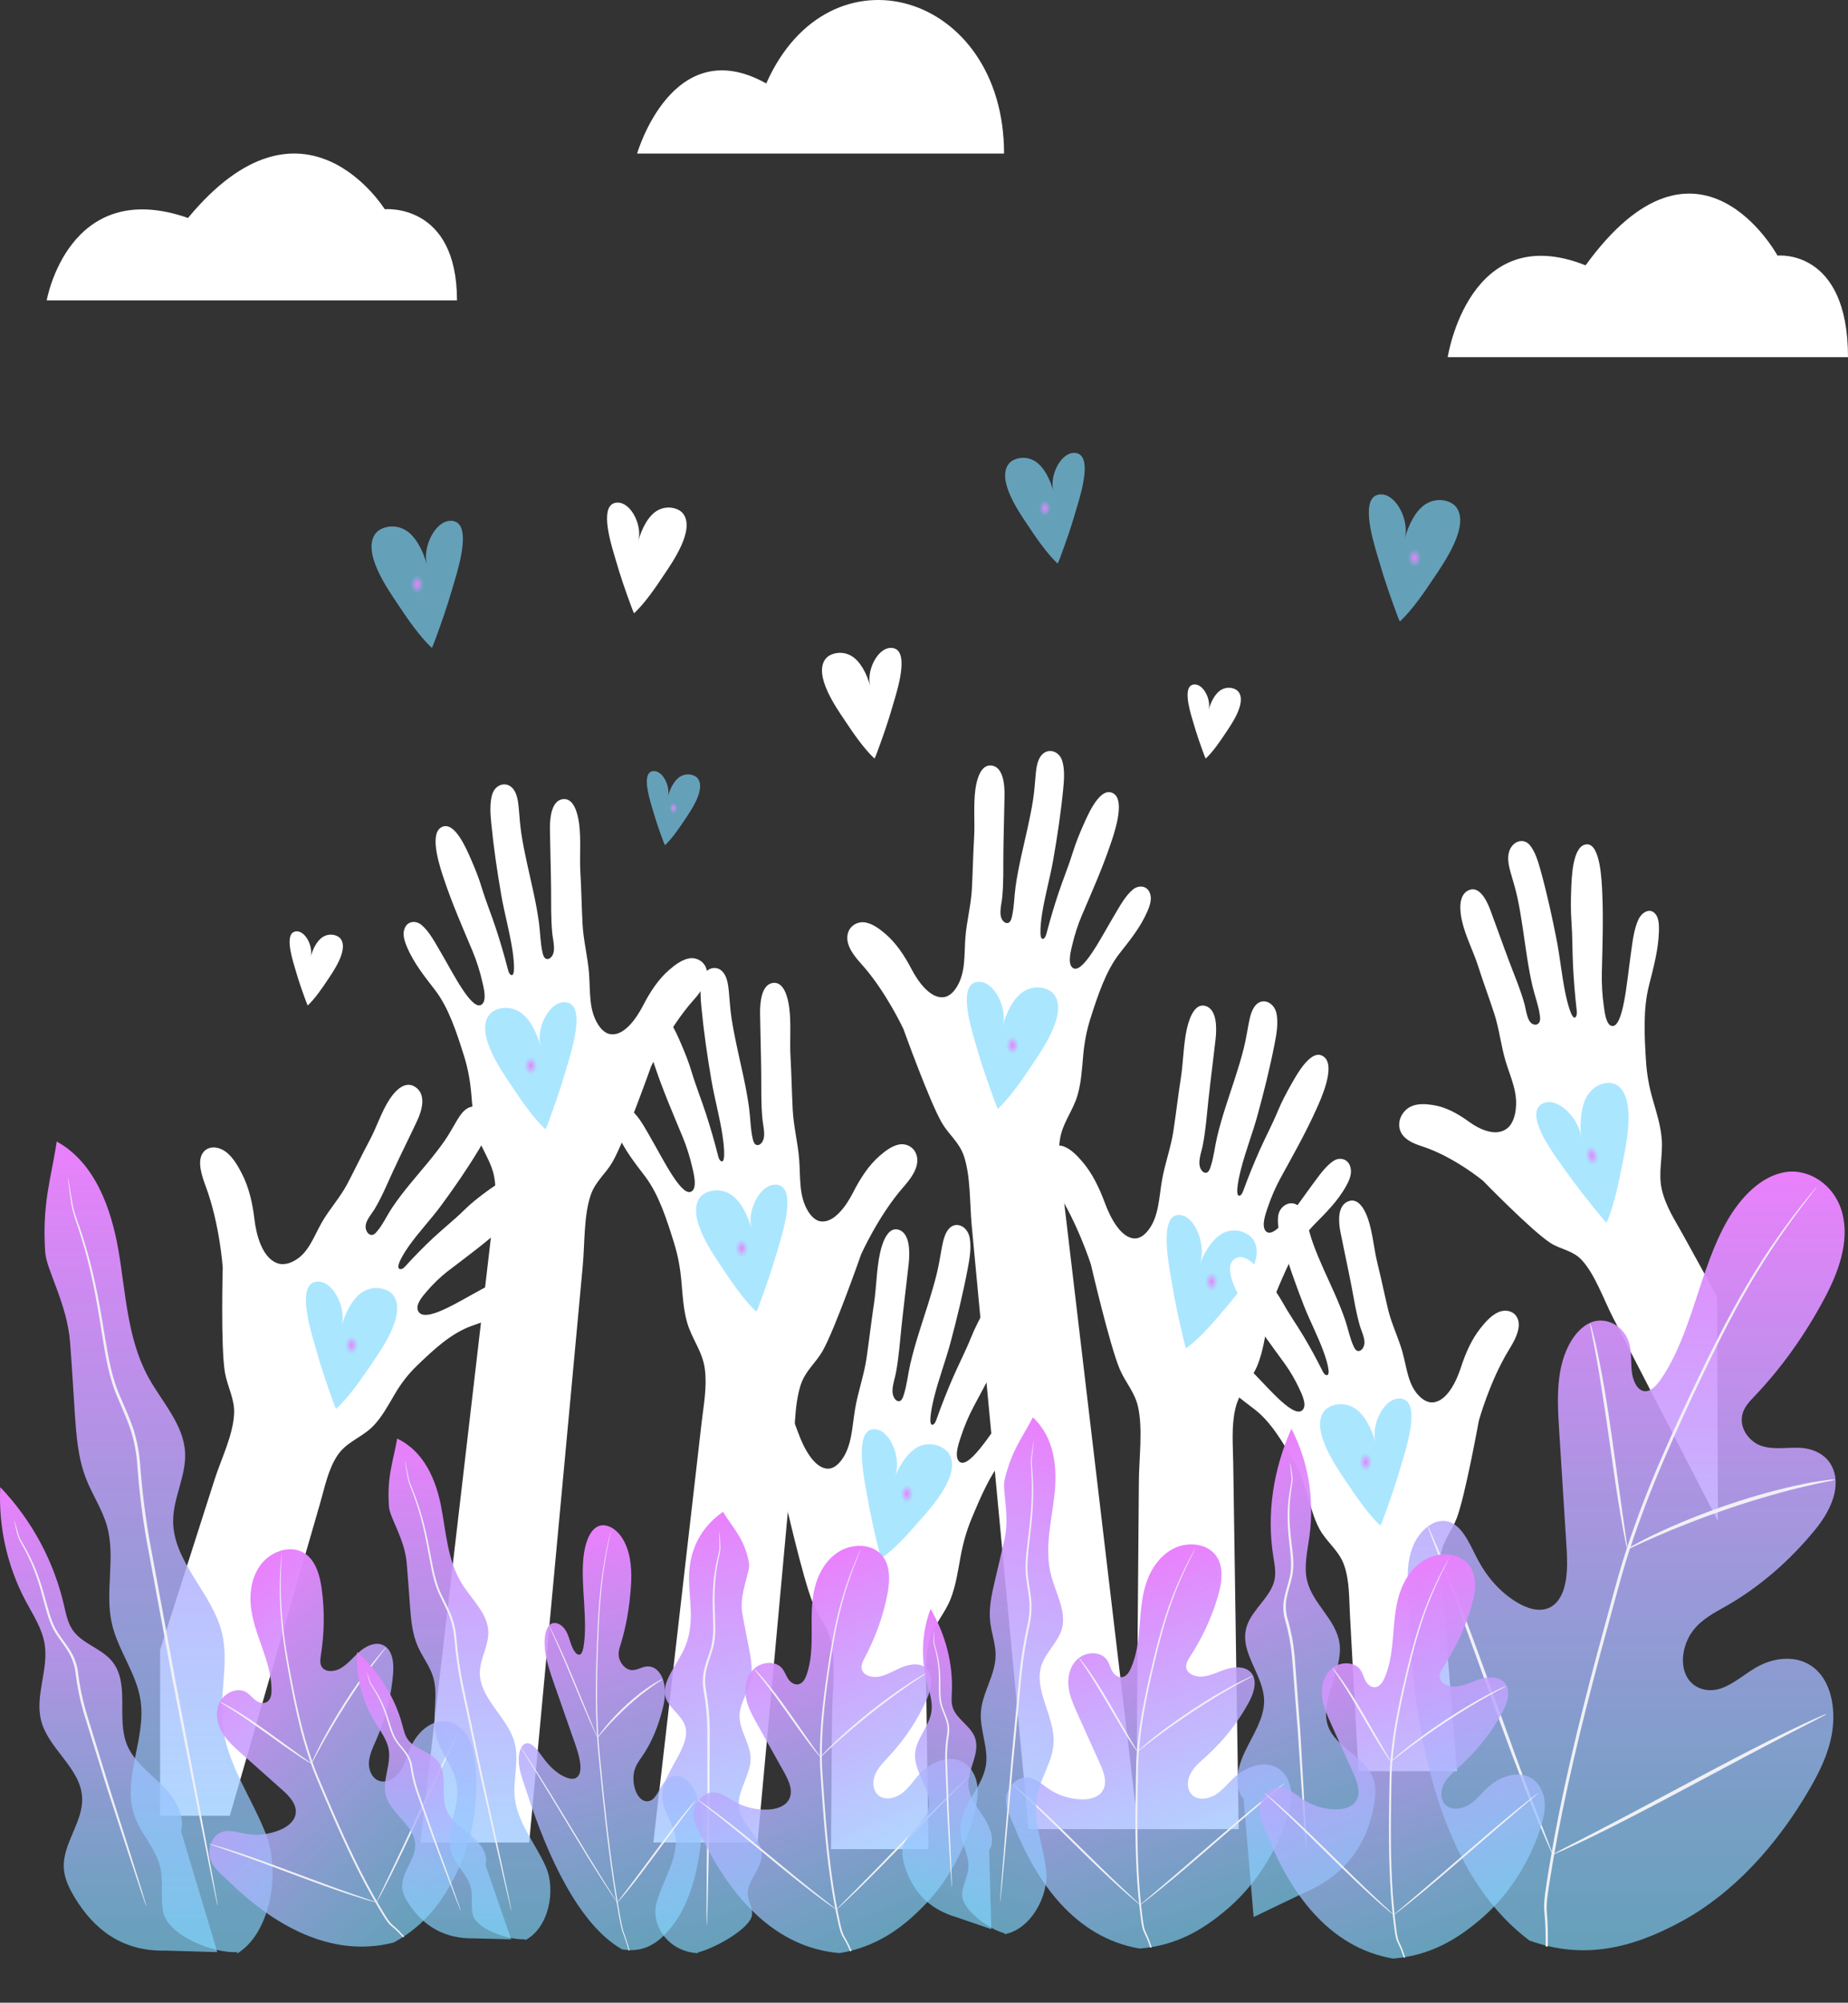 <svg width="554" height="600" viewBox="0 0 554 600" fill="none" xmlns="http://www.w3.org/2000/svg">
<rect x="0" y="0" width="554" height="600" fill="#333333" stroke="none"/>
<path d="M514.748 388.465C514.435 387.896 514.122 387.328 513.809 386.759C510.736 381.18 507.662 375.6 504.589 370.021C502.228 365.733 499.415 361.58 498.2 356.451C496.993 351.355 498.604 346.3 498.147 341.077C497.792 337.02 496.562 333.21 495.471 329.408C494.367 325.56 493.696 321.917 493.44 317.845C492.973 310.407 492.525 302.426 494.334 295.265C495.651 290.05 497.192 284.469 497.322 278.897C497.359 277.329 497.323 275.305 496.448 274.058C494.796 271.702 492.196 273.263 491.158 275.511C489.739 278.583 489.362 282.568 488.862 286.047C487.72 293.988 486.643 308.203 483.122 307.355C481.459 306.954 481.039 303.165 480.802 301.483C480.341 298.202 480.126 294.753 480.205 291.437C480.394 283.527 480.687 275.456 480.333 267.538C480.182 264.16 479.809 252.672 475.636 252.966C471.39 253.266 471.15 262.896 471.01 266.794C470.9 269.827 470.867 272.957 471.091 275.991C471.421 280.455 471.346 284.991 471.575 289.493C471.797 293.851 472.154 298.199 472.646 302.524C472.723 303.199 472.789 303.954 472.482 304.498C471.261 306.663 469.581 298.997 469.392 298.123C468.215 292.675 467.723 287.05 466.649 281.571C465.276 274.562 463.702 267.466 461.817 260.661C461.098 258.065 460.217 255.139 458.63 253.216C456.735 250.919 453.461 251.991 452.457 255.004C451.781 257.033 452.281 259.349 452.843 261.341C453.536 263.798 454.287 266.132 454.84 268.662C456.097 274.415 456.814 280.506 457.73 286.425C458.203 289.476 458.732 292.517 459.43 295.5C460.117 298.435 461.24 301.262 461.638 304.294C461.715 304.884 461.767 305.52 461.565 306.052C461.314 306.712 460.708 307.048 460.142 306.994C457.84 306.775 457.605 302.929 456.991 300.718C455.816 296.48 454.165 292.607 452.632 288.585C450.618 283.281 448.728 277.85 446.751 272.57C445.531 269.314 443.266 265.189 440.117 266.787C437.164 268.285 437.561 272.923 438.346 276.195C439.447 280.783 441.668 284.945 443.107 289.424C444.647 294.216 446.381 298.898 447.946 303.66C449.442 308.214 449.971 313.301 451.359 317.94C452.868 322.977 455.231 327.408 454.294 333.08C453.984 334.957 453.275 336.794 452.063 337.86C448.676 340.837 443.525 338.371 440.281 336.007C436.961 333.587 433.409 331.664 429.63 331.071C427.445 330.728 425.062 330.548 422.964 331.5C421.064 332.36 419.085 334.852 419.513 337.75C420.048 341.375 424.147 342.728 426.435 343.477C435.889 346.576 444.533 353.714 444.533 353.714C444.533 353.714 459.437 369.027 464.902 372.462C467.916 374.354 471.472 374.619 474.115 377.433C478.125 381.7 480.739 389.308 483.636 394.926C485.524 398.59 487.413 402.253 489.304 405.916C494.018 415.055 498.735 424.191 503.452 433.327C507.307 440.794 511.163 448.26 515.019 455.726L514.748 388.465" fill="white"/>
<path d="M126.022 551.999C126.547 547.5 127.072 543.001 127.597 538.502C128.602 529.885 129.607 521.267 130.613 512.65C131.813 502.356 133.014 492.063 134.214 481.769C135.492 470.822 136.769 459.874 138.046 448.927C139.28 438.348 140.514 427.768 141.748 417.189C142.82 407.999 143.892 398.809 144.964 389.619C145.755 382.842 146.545 376.063 147.336 369.285C147.944 364.076 149 358.723 148.293 353.434C147.589 348.179 144.389 344.61 142.973 339.682C141.874 335.854 141.64 331.733 141.285 327.701C140.925 323.621 140.252 319.976 139.058 316.192C136.878 309.281 134.491 301.896 130.38 296.563C127.386 292.68 124.065 288.6 122.004 283.703C121.424 282.325 120.75 280.498 121.093 278.873C121.743 275.805 124.604 275.675 126.314 277.074C128.651 278.985 130.378 282.321 132.038 285.133C135.828 291.553 141.748 303.609 144.59 300.791C145.932 299.46 144.984 295.833 144.607 294.193C143.873 290.994 142.86 287.79 141.633 284.877C138.704 277.928 135.624 270.896 133.177 263.623C132.132 260.518 128.455 250.047 132.275 247.868C136.163 245.651 139.738 254.104 141.224 257.502C142.38 260.144 143.503 262.918 144.362 265.757C145.627 269.934 147.277 273.939 148.644 278.091C149.967 282.11 151.167 286.2 152.238 290.348C152.405 290.995 152.61 291.707 153.073 292.014C154.917 293.231 153.738 285.406 153.601 284.516C152.748 278.964 151.223 273.656 150.268 268.138C149.045 261.077 147.97 253.824 147.274 246.647C147.009 243.909 146.772 240.782 147.515 238.137C148.402 234.978 151.693 234.018 153.639 236.119C154.951 237.535 155.313 239.895 155.507 242.001C155.747 244.6 155.893 247.122 156.283 249.704C157.172 255.575 158.659 261.43 159.909 267.248C160.553 270.249 161.142 273.273 161.562 276.344C161.974 279.365 161.96 282.546 162.664 285.484C162.801 286.057 162.977 286.654 163.343 287.011C163.797 287.453 164.454 287.397 164.939 287.018C166.914 285.476 165.781 281.905 165.556 279.573C165.124 275.104 165.244 270.68 165.206 266.193C165.148 260.281 164.936 254.328 164.856 248.458C164.806 244.838 165.385 239.83 168.748 239.413C171.901 239.022 173.167 243.394 173.609 246.774C174.23 251.513 173.704 256.527 173.985 261.367C174.286 266.545 174.375 271.739 174.643 276.905C174.899 281.845 176.204 286.694 176.586 291.647C177 297.027 176.441 302.363 179.256 306.878C180.187 308.372 181.459 309.595 182.912 309.837C186.969 310.512 190.698 305.297 192.763 301.288C194.877 297.186 197.371 293.39 200.53 290.649C202.358 289.063 204.418 287.509 206.62 287.13C208.612 286.786 211.246 287.851 211.877 290.688C212.665 294.237 209.485 297.843 207.708 299.851C200.366 308.15 195.155 319.58 195.155 319.58C195.155 319.58 187.221 341.97 183.55 348.235C181.526 351.688 178.45 354.006 177.076 358.063C174.993 364.219 175.319 372.539 174.7 379.248C174.296 383.623 173.891 387.999 173.485 392.374C172.474 403.29 171.461 414.205 170.447 425.12C168.134 450.014 165.817 474.907 163.499 499.8C161.878 517.2 160.257 534.6 158.635 552L126.022 551.999Z" fill="white"/>
<path d="M162.056 313.445C160.664 308.332 164.249 300.941 168.513 300.302C169.454 300.162 170.456 300.289 171.255 300.915C175.1 303.932 170.816 316.543 169.736 320.307C168.191 325.687 166.365 330.94 164.431 336.124C164.148 336.881 163.884 337.657 163.504 338.328C159.687 334.72 156.204 329.588 153.152 325.008C150.372 320.836 142.486 309.683 146.601 304.112C147.188 303.317 147.999 302.82 148.831 302.488C150.993 301.626 153.418 301.803 155.482 302.972C158.716 304.804 160.961 309.423 162.056 313.445" fill="url(#paint0_angular)"/>
<path d="M195.866 552C196.315 548.091 196.765 544.182 197.214 540.274C198.492 529.171 199.769 518.068 201.046 506.965C202.28 496.235 203.514 485.506 204.748 474.776C205.82 465.456 206.892 456.136 207.964 446.815C208.755 439.941 209.545 433.066 210.336 426.192C210.944 420.909 212 415.479 211.293 410.116C210.589 404.787 207.389 401.167 205.973 396.168C204.874 392.286 204.64 388.107 204.285 384.017C203.925 379.879 203.252 376.183 202.058 372.345C199.878 365.336 197.491 357.846 193.38 352.437C190.386 348.499 187.065 344.361 185.004 339.395C184.424 337.997 183.75 336.144 184.093 334.496C184.743 331.384 187.604 331.253 189.314 332.671C191.651 334.61 193.378 337.993 195.038 340.845C198.828 347.356 204.748 359.583 207.59 356.725C208.932 355.375 207.984 351.697 207.607 350.033C206.873 346.789 205.86 343.54 204.633 340.585C201.704 333.538 198.625 326.405 196.177 319.029C195.132 315.881 191.455 305.261 195.275 303.051C199.163 300.802 202.738 309.375 204.224 312.821C205.38 315.501 206.503 318.314 207.362 321.193C208.627 325.43 210.277 329.492 211.644 333.703C212.967 337.778 214.167 341.927 215.238 346.134C215.405 346.791 215.61 347.513 216.073 347.823C217.917 349.057 216.738 341.121 216.601 340.219C215.748 334.589 214.223 329.204 213.268 323.609C212.045 316.448 210.97 309.091 210.274 301.812C210.009 299.036 209.772 295.864 210.515 293.182C211.402 289.978 214.693 289.004 216.639 291.135C217.951 292.571 218.313 294.964 218.507 297.101C218.747 299.737 218.893 302.294 219.283 304.913C220.172 310.866 221.659 316.805 222.909 322.706C223.553 325.749 224.142 328.817 224.562 331.931C224.974 334.995 224.96 338.221 225.664 341.201C225.801 341.782 225.977 342.388 226.343 342.749C226.797 343.198 227.454 343.142 227.939 342.757C229.914 341.193 228.781 337.571 228.556 335.206C228.124 330.672 228.244 326.187 228.206 321.636C228.148 315.639 227.937 309.602 227.856 303.649C227.806 299.977 228.385 294.898 231.748 294.475C234.901 294.079 236.167 298.513 236.609 301.941C237.23 306.748 236.704 311.833 236.986 316.741C237.286 321.993 237.376 327.26 237.643 332.499C237.899 337.511 239.204 342.429 239.586 347.451C240 352.907 239.441 358.32 242.256 362.899C243.187 364.414 244.459 365.655 245.912 365.9C249.969 366.585 253.698 361.295 255.763 357.228C257.877 353.069 260.371 349.219 263.53 346.439C265.358 344.831 267.418 343.254 269.62 342.869C271.612 342.522 274.246 343.601 274.877 346.479C275.665 350.078 272.485 353.735 270.708 355.772C263.366 364.189 258.155 375.781 258.155 375.781C258.155 375.781 250.221 398.489 246.55 404.843C244.526 408.345 241.45 410.695 240.077 414.811C237.993 421.054 238.319 429.492 237.7 436.296C237.296 440.734 236.891 445.172 236.485 449.609C235.474 460.68 234.461 471.75 233.447 482.82C231.334 505.88 229.219 528.94 227.101 551.999L195.866 552Z" fill="white"/>
<path d="M225.284 368.105C223.892 362.993 227.476 355.601 231.74 354.963C232.682 354.822 233.684 354.95 234.482 355.576C238.328 358.592 234.044 371.204 232.964 374.968C231.419 380.348 229.593 385.6 227.658 390.785C227.376 391.541 227.111 392.318 226.732 392.989C222.915 389.38 219.431 384.249 216.379 379.669C213.599 375.496 205.714 364.344 209.828 358.772C210.415 357.977 211.227 357.481 212.059 357.149C214.221 356.287 216.646 356.463 218.709 357.632C221.943 359.464 224.189 364.083 225.284 368.105" fill="url(#paint1_angular)"/>
<path d="M341.245 548C340.989 545.832 340.732 543.664 340.475 541.497C339.785 535.665 339.094 529.833 338.404 524.001C337.398 515.51 336.393 507.021 335.387 498.532C334.187 488.39 332.986 478.25 331.786 468.109C330.508 457.325 329.231 446.539 327.954 435.754C326.72 425.331 325.486 414.909 324.252 404.486C323.18 395.433 322.108 386.38 321.036 377.326C320.246 370.648 319.455 363.971 318.664 357.293C318.057 352.162 317 346.887 317.707 341.678C318.411 336.501 321.611 332.984 323.027 328.129C324.126 324.358 324.36 320.298 324.715 316.326C325.075 312.306 325.748 308.716 326.942 304.988C329.122 298.18 331.509 290.904 335.62 285.65C338.614 281.823 341.935 277.805 343.996 272.981C344.576 271.624 345.25 269.823 344.907 268.222C344.257 265.199 341.396 265.072 339.686 266.45C337.349 268.333 335.622 271.619 333.962 274.39C330.173 280.714 324.252 292.592 321.41 289.814C320.068 288.504 321.017 284.93 321.393 283.314C322.127 280.164 323.14 277.007 324.367 274.137C327.296 267.292 330.376 260.363 332.823 253.198C333.868 250.14 337.546 239.824 333.725 237.677C329.837 235.493 326.262 243.821 324.776 247.167C323.62 249.771 322.497 252.504 321.638 255.301C320.373 259.416 318.723 263.361 317.356 267.452C316.033 271.411 314.834 275.44 313.762 279.527C313.595 280.165 313.391 280.866 312.928 281.168C311.084 282.367 312.262 274.658 312.399 273.781C313.252 268.312 314.777 263.082 315.733 257.646C316.955 250.691 318.03 243.545 318.726 236.474C318.991 233.777 319.228 230.696 318.485 228.09C317.598 224.979 314.307 224.033 312.361 226.102C311.049 227.497 310.687 229.822 310.493 231.898C310.253 234.458 310.108 236.942 309.717 239.486C308.828 245.269 307.341 251.038 306.091 256.77C305.447 259.726 304.858 262.705 304.438 265.73C304.026 268.707 304.04 271.841 303.336 274.735C303.199 275.299 303.023 275.888 302.657 276.239C302.203 276.675 301.546 276.62 301.061 276.247C299.086 274.727 300.219 271.209 300.444 268.911C300.876 264.508 300.757 260.151 300.794 255.73C300.852 249.905 301.063 244.041 301.145 238.258C301.194 234.691 300.615 229.758 297.252 229.347C294.099 228.962 292.833 233.27 292.391 236.599C291.77 241.268 292.296 246.208 292.015 250.975C291.714 256.077 291.625 261.194 291.357 266.283C291.101 271.151 289.796 275.928 289.415 280.807C289 286.106 289.559 291.364 286.744 295.812C285.813 297.283 284.541 298.489 283.088 298.727C279.031 299.392 275.302 294.254 273.237 290.304C271.123 286.263 268.63 282.524 265.47 279.823C263.642 278.262 261.582 276.729 259.38 276.356C257.388 276.018 254.754 277.067 254.123 279.862C253.335 283.358 256.515 286.911 258.292 288.889C265.634 297.065 270.845 308.325 270.845 308.325C270.845 308.325 278.779 330.384 282.45 336.555C284.475 339.957 287.55 342.24 288.923 346.238C291.007 352.303 290.681 360.499 291.3 367.108C291.704 371.419 292.109 375.73 292.515 380.04C293.526 390.794 294.539 401.547 295.553 412.301C297.866 436.825 300.183 461.349 302.502 485.872C304.208 503.92 305.914 521.967 307.622 540.014C307.874 542.676 308.126 545.338 308.378 548H341.245" fill="white"/>
<path d="M300.597 307.324C301.99 302.212 298.404 294.82 294.14 294.182C293.199 294.041 292.198 294.168 291.399 294.794C287.553 297.811 291.837 310.423 292.917 314.186C294.462 319.566 296.288 324.819 298.223 330.003C298.506 330.76 298.77 331.537 299.149 332.208C302.966 328.599 306.45 323.468 309.501 318.888C312.282 314.715 320.168 303.563 316.053 297.991C315.466 297.196 314.654 296.699 313.822 296.367C311.661 295.505 309.235 295.682 307.171 296.851C303.938 298.683 301.692 303.302 300.597 307.324Z" fill="url(#paint2_angular)"/>
<path d="M278.352 554C278.241 546.384 278.13 538.766 278.02 531.15C277.914 523.86 277.809 516.569 277.703 509.279C277.622 503.677 277.108 497.839 278.346 492.398C279.576 486.991 283.127 483.825 285.035 478.895C286.517 475.065 287.165 470.766 287.925 466.584C288.695 462.351 289.734 458.635 291.305 454.87C294.175 447.993 297.298 440.654 301.934 435.8C305.311 432.263 309.034 428.583 311.581 423.806C312.299 422.462 313.155 420.662 312.976 418.886C312.637 415.531 309.797 414.862 307.952 416.018C305.429 417.597 303.371 420.791 301.433 423.445C297.008 429.506 289.89 441.109 287.34 437.61C286.136 435.957 287.447 432.311 287.988 430.653C289.041 427.419 290.374 424.231 291.892 421.391C295.512 414.613 299.291 407.775 302.464 400.565C303.818 397.489 308.54 387.138 304.95 384.131C301.296 381.07 296.88 389.314 295.056 392.617C293.637 395.187 292.238 397.902 291.095 400.733C289.414 404.899 287.366 408.813 285.585 412.934C283.86 416.923 282.252 421.01 280.766 425.181C280.534 425.833 280.259 426.545 279.766 426.782C277.805 427.721 279.768 419.694 279.994 418.782C281.404 413.09 283.46 407.78 284.968 402.143C286.898 394.931 288.701 387.486 290.117 380.053C290.658 377.217 291.208 373.966 290.734 371.04C290.168 367.547 286.983 365.921 284.831 367.773C283.381 369.022 282.782 371.44 282.376 373.625C281.875 376.319 281.476 378.949 280.826 381.598C279.349 387.619 277.277 393.512 275.445 399.411C274.5 402.453 273.608 405.531 272.88 408.689C272.165 411.795 271.858 415.15 270.86 418.116C270.666 418.694 270.43 419.29 270.03 419.598C269.533 419.98 268.883 419.799 268.437 419.309C266.624 417.316 268.112 413.764 268.572 411.347C269.453 406.718 269.78 402.035 270.269 397.313C270.922 391.093 271.733 384.859 272.404 378.688C272.819 374.883 272.746 369.498 269.435 368.433C266.33 367.434 264.628 371.806 263.846 375.285C262.75 380.164 262.769 385.546 262.001 390.593C261.18 395.994 260.568 401.451 259.78 406.845C259.028 412.004 257.238 416.871 256.359 422.02C255.403 427.611 255.424 433.34 252.162 437.574C251.084 438.974 249.691 440.027 248.219 440.011C244.105 439.968 240.913 433.777 239.257 429.168C237.563 424.452 235.458 419.988 232.584 416.511C230.922 414.501 229.025 412.479 226.867 411.669C224.914 410.936 222.182 411.569 221.267 414.441C220.123 418.034 222.931 422.426 224.5 424.873C230.985 434.985 235.029 448 235.029 448C235.029 448 240.685 473.071 243.715 480.357C245.385 484.372 248.219 487.387 249.18 491.919C250.637 498.793 249.473 507.5 249.415 514.686C249.378 519.372 249.341 524.059 249.304 528.745C249.239 537.163 249.174 545.582 249.11 554H278.352" fill="white"/>
<path d="M268.296 442.476C270.228 437.635 267.472 429.725 263.314 428.4C262.397 428.108 261.39 428.071 260.531 428.562C256.393 430.928 259.279 444.124 259.944 448.03C260.894 453.614 262.138 459.117 263.496 464.57C263.694 465.366 263.873 466.178 264.176 466.906C268.348 463.948 272.355 459.428 275.875 455.384C279.081 451.7 288.1 441.927 284.623 435.736C284.127 434.852 283.376 434.228 282.587 433.764C280.537 432.559 278.115 432.339 275.943 433.163C272.54 434.454 269.816 438.667 268.296 442.476Z" fill="url(#paint3_angular)"/>
<path d="M371.336 548C371.206 539.254 371.075 530.508 370.945 521.761C370.78 510.691 370.615 499.621 370.45 488.551C370.307 478.935 370.163 469.319 370.02 459.703C369.914 452.61 369.809 445.517 369.703 438.425C369.622 432.974 369.108 427.294 370.346 422.001C371.576 416.74 375.127 413.66 377.035 408.864C378.517 405.138 379.165 400.955 379.926 396.886C380.695 392.767 381.733 389.153 383.305 385.49C386.175 378.799 389.299 371.659 393.935 366.936C397.311 363.495 401.033 359.914 403.582 355.267C404.299 353.96 405.155 352.209 404.976 350.48C404.637 347.216 401.798 346.566 399.952 347.69C397.429 349.226 395.371 352.334 393.433 354.917C389.008 360.812 381.89 372.101 379.34 368.697C378.136 367.089 379.447 363.542 379.988 361.929C381.042 358.783 382.374 355.681 383.892 352.917C387.512 346.323 391.29 339.67 394.464 332.656C395.819 329.663 400.54 319.592 396.95 316.667C393.296 313.689 388.88 321.709 387.057 324.923C385.638 327.424 384.239 330.064 383.096 332.819C381.415 336.873 379.366 340.68 377.585 344.69C375.86 348.571 374.253 352.546 372.767 356.606C372.534 357.239 372.259 357.932 371.766 358.162C369.805 359.076 371.769 351.267 371.995 350.379C373.405 344.842 375.46 339.675 376.968 334.191C378.898 327.174 380.701 319.931 382.117 312.699C382.658 309.94 383.208 306.777 382.734 303.931C382.168 300.532 378.983 298.951 376.831 300.753C375.381 301.967 374.782 304.32 374.376 306.445C373.875 309.067 373.476 311.626 372.826 314.203C371.35 320.061 369.276 325.795 367.444 331.533C366.5 334.493 365.607 337.487 364.88 340.56C364.165 343.582 363.858 346.846 362.861 349.731C362.666 350.293 362.43 350.874 362.03 351.173C361.533 351.544 360.883 351.369 360.438 350.893C358.624 348.953 360.113 345.497 360.572 343.147C361.453 338.642 361.779 334.086 362.269 329.493C362.922 323.44 363.733 317.376 364.405 311.372C364.819 307.67 364.747 302.431 361.435 301.394C358.33 300.422 356.628 304.676 355.846 308.06C354.75 312.808 354.769 318.043 354.001 322.954C353.18 328.209 352.568 333.518 351.78 338.766C351.027 343.785 349.238 348.52 348.359 353.529C347.404 358.969 347.423 364.543 344.162 368.662C343.083 370.024 341.691 371.049 340.218 371.033C336.105 370.991 332.913 364.968 331.257 360.484C329.563 355.895 327.458 351.552 324.584 348.17C322.922 346.214 321.024 344.246 318.867 343.459C316.914 342.746 314.181 343.361 313.267 346.155C312.123 349.652 314.931 353.924 316.5 356.305C322.985 366.143 327.029 378.805 327.029 378.805C327.029 378.805 332.685 403.198 335.715 410.286C337.385 414.192 340.219 417.126 341.18 421.535C342.637 428.224 341.473 436.694 341.416 443.685C341.378 448.244 341.341 452.804 341.304 457.363C341.213 468.737 341.124 480.112 341.036 491.486C340.89 510.324 340.746 529.162 340.603 548H371.336Z" fill="white"/>
<path d="M359.664 378.745C361.591 373.744 358.841 365.572 354.693 364.204C353.778 363.902 352.773 363.864 351.916 364.371C347.788 366.815 350.667 380.447 351.33 384.482C352.279 390.251 353.52 395.935 354.875 401.569C355.072 402.391 355.25 403.231 355.553 403.982C359.716 400.926 363.714 396.257 367.225 392.079C370.423 388.273 379.422 378.177 375.953 371.781C375.458 370.869 374.709 370.224 373.922 369.745C371.877 368.499 369.46 368.273 367.293 369.124C363.897 370.457 361.18 374.81 359.664 378.745" fill="url(#paint4_angular)"/>
<path d="M68.895 544C70.779 537.484 72.663 530.967 74.547 524.451C77.395 514.6 80.244 504.748 83.092 494.896C85.566 486.338 88.04 477.78 90.515 469.223C92.34 462.91 94.165 456.599 95.989 450.286C97.392 445.436 98.395 440.201 101.162 436.041C103.911 431.907 108.539 430.671 111.884 427.231C114.482 424.558 116.316 421.134 118.239 417.856C120.185 414.539 122.28 411.779 124.956 409.199C129.845 404.487 135.126 399.485 141.361 397.251C145.901 395.624 150.849 394.017 154.836 390.977C155.958 390.121 157.35 388.932 157.631 387.33C158.162 384.304 155.311 382.54 153.035 382.762C149.926 383.064 146.882 384.949 144.109 386.42C137.78 389.778 127.105 396.775 125.315 392.7C124.471 390.776 126.838 388.19 127.855 386.99C129.839 384.651 132.108 382.468 134.481 380.66C140.143 376.347 145.99 372.05 151.29 367.179C153.552 365.101 161.339 358.178 158.31 354.09C155.226 349.93 148.326 355.169 145.503 357.246C143.307 358.862 141.094 360.61 139.122 362.567C136.222 365.445 132.997 367.953 130.002 370.751C127.103 373.458 124.302 376.299 121.609 379.264C121.188 379.727 120.705 380.224 120.117 380.221C117.776 380.208 122.003 374.129 122.486 373.439C125.503 369.135 129.106 365.43 132.213 361.214C136.188 355.821 140.089 350.175 143.575 344.377C144.906 342.165 146.356 339.6 146.629 336.886C146.954 333.646 143.989 330.916 141.202 331.608C139.324 332.074 138.042 333.903 137.028 335.611C135.778 337.718 134.653 339.812 133.257 341.818C130.081 346.376 126.304 350.576 122.782 354.881C120.967 357.101 119.197 359.374 117.582 361.785C115.993 364.156 114.775 366.912 112.923 369.044C112.561 369.459 112.151 369.874 111.643 369.971C111.011 370.091 110.366 369.664 110.021 369.056C108.617 366.584 111.149 364.152 112.281 362.267C114.451 358.656 116.044 354.766 117.821 350.911C120.171 345.837 122.692 340.816 125.049 335.792C126.502 332.694 127.856 328.034 124.607 325.732C121.562 323.574 118.584 326.621 116.826 329.284C114.36 333.02 112.95 337.655 110.79 341.674C108.479 345.974 106.375 350.409 104.102 354.718C101.928 358.838 98.726 362.274 96.42 366.332C93.915 370.74 92.414 375.673 87.811 377.948C86.288 378.701 84.523 379.024 82.957 378.394C78.581 376.636 76.823 369.978 76.282 365.321C75.729 360.558 74.671 355.839 72.53 351.647C71.291 349.223 69.806 346.691 67.72 345.092C65.832 343.645 62.75 343.044 61.011 345.132C58.836 347.742 60.663 352.693 61.687 355.454C65.915 366.861 66.768 379.743 66.768 379.743C66.768 379.743 66.136 403.666 67.431 411.197C68.145 415.349 70.365 419.127 70.186 423.425C69.912 429.946 66.357 436.944 64.386 443.098C63.1 447.111 61.815 451.125 60.53 455.138C57.326 465.152 54.123 475.166 50.922 485.181C49.948 488.228 48.974 491.275 48 494.322L48 544H68.895Z" fill="white"/>
<path d="M102.408 397.24C103.842 392.145 100.319 384.709 96.06 384.018C95.12 383.865 94.117 383.98 93.314 384.597C89.443 387.565 93.623 400.23 94.672 404.006C96.172 409.406 97.955 414.68 99.846 419.889C100.123 420.649 100.381 421.429 100.754 422.104C104.601 418.543 108.127 413.456 111.216 408.914C114.031 404.776 122.008 393.722 117.94 388.1C117.36 387.297 116.552 386.79 115.723 386.449C113.568 385.56 111.142 385.706 109.069 386.849C105.82 388.641 103.536 393.232 102.408 397.24" fill="url(#paint5_angular)"/>
<path d="M473.985 340.82C473.42 335.132 467.45 329.192 463.294 330.295C462.377 330.539 461.5 331.076 460.991 332.029C458.54 336.621 467.039 347.502 469.393 350.83C472.758 355.587 476.336 360.102 479.99 364.504C480.523 365.147 481.047 365.816 481.639 366.334C483.849 361.16 485.203 354.598 486.359 348.764C487.411 343.449 490.644 329.058 484.844 325.159C484.016 324.602 483.089 324.436 482.204 324.444C479.902 324.464 477.733 325.631 476.255 327.646C473.939 330.801 473.541 336.344 473.985 340.82Z" fill="url(#paint6_angular)"/>
<path d="M127.999 169.218C126.607 164.106 130.192 156.713 134.456 156.075C135.397 155.934 136.399 156.061 137.198 156.688C141.044 159.705 136.76 172.317 135.679 176.079C134.134 181.46 132.308 186.712 130.374 191.897C130.091 192.654 129.827 193.43 129.447 194.102C125.631 190.492 122.147 185.361 119.095 180.781C116.315 176.608 108.429 165.456 112.543 159.885C113.13 159.089 113.942 158.593 114.774 158.261C116.936 157.399 119.361 157.575 121.425 158.745C124.658 160.577 126.904 165.196 127.999 169.218Z" fill="url(#paint7_angular)"/>
<path d="M421.125 161.311C422.516 156.198 418.932 148.806 414.667 148.168C413.727 148.027 412.724 148.155 411.926 148.781C408.08 151.798 412.364 164.409 413.445 168.173C414.989 173.553 416.816 178.806 418.75 183.99C419.033 184.746 419.297 185.523 419.676 186.194C423.493 182.585 426.977 177.454 430.029 172.874C432.809 168.701 440.695 157.549 436.58 151.977C435.993 151.183 435.182 150.686 434.35 150.354C432.187 149.492 429.763 149.669 427.699 150.838C424.465 152.67 422.22 157.289 421.125 161.311Z" fill="url(#paint8_angular)"/>
<path d="M260.893 205.594C259.681 201.141 262.803 194.703 266.517 194.147C267.337 194.024 268.209 194.135 268.905 194.68C272.255 197.308 268.523 208.293 267.582 211.57C266.237 216.256 264.646 220.831 262.961 225.347C262.715 226.006 262.485 226.682 262.155 227.267C258.83 224.123 255.796 219.654 253.138 215.665C250.716 212.031 243.848 202.317 247.431 197.465C247.943 196.772 248.65 196.34 249.374 196.051C251.257 195.3 253.37 195.453 255.167 196.472C257.984 198.068 259.939 202.09 260.893 205.594" fill="white"/>
<path d="M191.359 162.064C192.572 157.612 189.45 151.173 185.736 150.618C184.916 150.495 184.044 150.606 183.348 151.152C179.998 153.779 183.73 164.763 184.671 168.041C186.016 172.727 187.606 177.302 189.292 181.818C189.537 182.477 189.768 183.154 190.098 183.738C193.423 180.594 196.457 176.125 199.115 172.136C201.537 168.502 208.405 158.789 204.821 153.936C204.31 153.243 203.603 152.81 202.879 152.521C200.995 151.771 198.884 151.925 197.086 152.943C194.269 154.538 192.314 158.562 191.359 162.064Z" fill="white"/>
<path d="M315.797 147.172C314.584 142.719 317.707 136.28 321.421 135.725C322.24 135.602 323.113 135.713 323.808 136.258C327.158 138.886 323.427 149.87 322.486 153.149C321.14 157.835 319.55 162.409 317.865 166.925C317.619 167.584 317.389 168.26 317.058 168.845C313.733 165.701 310.699 161.232 308.041 157.243C305.62 153.609 298.751 143.896 302.335 139.043C302.846 138.35 303.553 137.917 304.278 137.629C306.161 136.878 308.273 137.032 310.071 138.05C312.887 139.646 314.843 143.668 315.797 147.172" fill="url(#paint9_angular)"/>
<path d="M200.19 238.706C201.002 235.724 198.911 231.413 196.424 231.041C195.875 230.958 195.291 231.033 194.824 231.398C192.581 233.157 195.08 240.513 195.71 242.708C196.611 245.846 197.676 248.91 198.805 251.933C198.969 252.375 199.124 252.828 199.345 253.22C201.571 251.114 203.603 248.121 205.383 245.45C207.005 243.017 211.604 236.512 209.204 233.262C208.862 232.799 208.388 232.509 207.903 232.315C206.642 231.812 205.228 231.915 204.024 232.598C202.138 233.666 200.828 236.36 200.19 238.706" fill="url(#paint10_angular)"/>
<path d="M362.3 212.754C363.112 209.772 361.021 205.461 358.534 205.089C357.985 205.006 357.4 205.08 356.935 205.445C354.692 207.205 357.19 214.561 357.821 216.756C358.722 219.894 359.787 222.958 360.915 225.981C361.08 226.422 361.234 226.876 361.455 227.267C363.681 225.162 365.713 222.169 367.493 219.498C369.115 217.065 373.714 210.56 371.314 207.31C370.972 206.846 370.499 206.556 370.013 206.363C368.752 205.86 367.338 205.963 366.134 206.646C364.248 207.714 362.939 210.408 362.3 212.754" fill="white"/>
<path d="M93.105 286.721C93.917 283.739 91.826 279.427 89.339 279.055C88.791 278.974 88.206 279.048 87.74 279.413C85.497 281.172 87.996 288.528 88.626 290.723C89.527 293.861 90.592 296.924 91.721 299.948C91.885 300.39 92.039 300.843 92.26 301.234C94.487 299.129 96.519 296.136 98.299 293.465C99.92 291.032 104.519 284.527 102.12 281.277C101.777 280.814 101.304 280.524 100.819 280.33C99.558 279.828 98.143 279.93 96.939 280.612C95.053 281.681 93.744 284.375 93.105 286.721" fill="white"/>
<path d="M407.247 530.649C407.214 530.036 407.18 529.423 407.147 528.811C406.676 520.167 406.204 511.523 405.733 502.879C405.386 496.503 405.039 490.128 404.691 483.752C404.424 478.853 404.573 473.702 403.004 469.083C401.445 464.494 397.718 462.108 395.515 458.007C393.804 454.822 392.893 451.138 391.877 447.567C390.849 443.954 389.586 440.821 387.79 437.701C384.51 432.003 380.948 425.929 376.037 422.184C372.461 419.457 368.531 416.64 365.701 412.741C364.905 411.644 363.942 410.164 364.009 408.594C364.138 405.629 366.92 404.743 368.827 405.556C371.433 406.665 373.677 409.235 375.769 411.345C380.545 416.165 388.343 425.537 390.661 422.211C391.755 420.64 390.225 417.597 389.585 416.207C388.336 413.496 386.813 410.855 385.128 408.536C381.108 403.004 376.927 397.437 373.324 391.481C371.786 388.939 366.449 380.406 369.832 377.398C373.274 374.337 378.177 381.064 380.195 383.754C381.765 385.847 383.325 388.067 384.637 390.418C386.567 393.876 388.847 397.074 390.874 400.482C392.836 403.781 394.688 407.178 396.425 410.661C396.696 411.206 397.014 411.798 397.518 411.952C399.527 412.563 397.077 405.765 396.795 404.993C395.04 400.174 392.667 395.757 390.817 390.996C388.45 384.905 386.196 378.598 384.326 372.259C383.613 369.841 382.863 367.061 383.153 364.457C383.499 361.347 386.565 359.589 388.82 360.977C390.339 361.912 391.085 363.96 391.624 365.824C392.289 368.123 392.849 370.377 393.66 372.619C395.501 377.719 397.929 382.643 400.117 387.598C401.244 390.153 402.323 392.745 403.242 395.424C404.147 398.06 404.659 400.956 405.835 403.438C406.064 403.922 406.336 404.418 406.753 404.644C407.271 404.924 407.905 404.698 408.319 404.223C409.998 402.289 408.297 399.347 407.69 397.286C406.527 393.339 405.912 389.285 405.132 385.215C404.097 379.855 402.904 374.499 401.853 369.183C401.204 365.905 400.942 361.196 404.169 359.914C407.193 358.711 409.157 362.347 410.15 365.301C411.544 369.444 411.858 374.144 412.935 378.469C414.087 383.096 415.034 387.795 416.152 392.42C417.221 396.844 419.302 400.902 420.496 405.303C421.793 410.083 422.128 415.086 425.634 418.435C426.794 419.542 428.243 420.314 429.706 420.143C433.794 419.667 436.583 413.923 437.944 409.723C439.335 405.426 441.15 401.305 443.792 397.964C445.32 396.031 447.081 394.064 449.176 393.127C451.072 392.28 453.828 392.541 454.916 394.952C456.276 397.966 453.757 402.099 452.349 404.403C446.528 413.921 443.316 425.713 443.316 425.713C443.316 425.713 439.249 448.203 436.688 454.885C435.277 458.568 432.647 461.503 431.973 465.561C430.951 471.717 432.648 479.195 433.152 485.461C433.481 489.548 433.808 493.635 434.135 497.723C434.952 507.92 435.766 518.117 436.579 528.314C436.642 529.092 436.704 529.871 436.766 530.649H407.247" fill="white"/>
<path d="M412.357 432.176C410.965 427.064 414.55 419.672 418.814 419.034C419.755 418.893 420.757 419.02 421.556 419.647C425.401 422.663 421.117 435.275 420.037 439.038C418.492 444.419 416.666 449.671 414.732 454.855C414.449 455.612 414.184 456.389 413.805 457.06C409.989 453.451 406.505 448.32 403.453 443.74C400.673 439.567 392.787 428.415 396.901 422.843C397.488 422.048 398.3 421.551 399.132 421.22C401.294 420.357 403.719 420.534 405.783 421.703C409.016 423.535 411.262 428.154 412.357 432.176" fill="url(#paint11_angular)"/>
<path d="M54.275 548.655C55.571 543.502 52.173 538.356 48.377 534.644C44.58 530.933 40.047 527.615 38.054 522.69C34.828 514.712 39.047 504.334 33.578 497.694C30.361 493.786 24.626 492.506 21.767 488.329C20.268 486.138 19.771 483.439 19.172 480.85C16.076 467.58 9.481 455.386 0.075 445.541C-0.49 457.384 2.138 469.16 7.683 479.634C9.906 483.819 12.629 487.89 13.384 492.567C14.611 500.163 10.42 508.018 12.327 515.471C14.507 523.996 24.112 529.654 24.616 538.438C25.041 545.866 18.615 552.423 19.138 559.844C19.362 563.004 20.842 565.93 22.488 568.635C28.276 578.15 36.738 584.68 49.505 584.394L65.148 584.855L54.275 548.655Z" fill="url(#paint12_linear)"/>
<path d="M4.282 455.487C4.276 455.59 4.289 455.693 4.319 455.794C4.366 456.022 4.428 456.315 4.504 456.685C4.694 457.47 4.907 458.62 5.331 460.108C5.786 461.604 6.996 463.286 7.969 465.315C8.995 467.338 10.018 469.673 10.928 472.288C11.852 474.901 12.632 477.794 13.451 480.908C14.297 483.998 15.164 487.414 17.588 490.65C18.709 492.276 19.967 493.902 20.916 495.638C21.842 497.419 22.418 499.268 22.631 501.142C23.107 505.124 23.915 509.086 25.052 513.012C27.542 521.05 29.915 528.707 32.073 535.676C34.346 542.618 36.394 548.87 38.118 554.135L42.258 566.571C42.754 568.011 43.143 569.142 43.421 569.946C43.555 570.309 43.661 570.598 43.743 570.821C43.772 570.922 43.817 571.021 43.88 571.115C43.877 571.013 43.858 570.91 43.822 570.81C43.758 570.584 43.677 570.292 43.575 569.925C43.331 569.116 42.99 567.979 42.554 566.528C41.622 563.551 40.294 559.3 38.656 554.061C36.979 548.79 34.987 542.529 32.775 535.58C30.636 528.613 28.286 520.96 25.818 512.924C24.685 509.01 23.874 505.06 23.389 501.091C23.166 499.179 22.57 497.293 21.617 495.477C20.639 493.705 19.365 492.072 18.241 490.46C15.832 487.272 14.967 483.935 14.087 480.834C13.241 477.726 12.428 474.825 11.465 472.207C10.517 469.587 9.451 467.248 8.382 465.225C7.36 463.189 6.114 461.522 5.627 460.064C5.164 458.603 4.897 457.44 4.66 456.667C4.551 456.3 4.465 456.009 4.399 455.783C4.377 455.682 4.337 455.583 4.282 455.487V455.487Z" fill="#F0F0F5"/>
<path d="M71.08 585.277C81.261 579.136 84.088 560.659 79.763 549.57C75.438 538.482 67.922 528.373 66.705 516.531C65.77 507.429 68.694 498.066 66.526 489.176C63.599 477.178 51.838 467.939 51.906 455.59C51.942 448.66 55.84 442.118 55.487 435.199C55.055 426.711 48.511 420.015 44.438 412.556C38.204 401.144 37.722 387.61 35.54 374.788C33.359 361.966 28.399 348.244 17.002 342C15.385 352.908 12.567 360.388 13.549 375.146C13.902 380.447 20.11 390.562 21.012 402.178C21.551 409.12 21.938 416.073 22.401 423.022C22.851 429.784 23.328 436.667 25.785 442.981C27.666 447.82 30.671 452.209 32.077 457.207C34.721 466.61 31.375 476.831 33.521 486.361C35.34 494.435 40.964 501.36 42.152 509.552C43.821 521.061 36.447 533.071 40.319 544.038C42.239 549.48 46.741 553.831 48.043 559.454C49.054 563.816 48.005 568.445 48.923 572.827C50.401 579.889 63.893 585.302 71.08 584.824" fill="url(#paint13_linear)"/>
<path d="M20.336 352.706C20.329 352.901 20.343 353.095 20.378 353.286C20.431 353.716 20.502 354.271 20.588 354.97C20.803 356.451 21.045 358.625 21.526 361.435C22.043 364.261 23.416 367.437 24.521 371.27C25.685 375.092 26.846 379.502 27.88 384.441C28.928 389.377 29.814 394.841 30.744 400.723C31.704 406.561 32.688 413.013 35.439 419.125C36.712 422.196 38.141 425.269 39.217 428.547C40.268 431.911 40.922 435.404 41.164 438.943C41.705 446.465 42.622 453.95 43.913 461.365C46.739 476.548 49.433 491.011 51.883 504.175C54.462 517.286 56.787 529.097 58.744 539.041L63.443 562.531C64.006 565.252 64.449 567.387 64.764 568.908C64.916 569.592 65.037 570.138 65.129 570.559C65.162 570.75 65.214 570.937 65.284 571.115C65.281 570.921 65.259 570.728 65.219 570.54C65.147 570.111 65.054 569.561 64.938 568.868C64.662 567.339 64.274 565.191 63.78 562.451C62.722 556.827 61.214 548.798 59.355 538.902C57.451 528.946 55.19 517.119 52.679 503.994C50.252 490.833 47.583 476.377 44.782 461.198C43.496 453.805 42.575 446.345 42.024 438.848C41.771 435.236 41.096 431.673 40.013 428.243C38.904 424.896 37.457 421.81 36.182 418.766C33.447 412.744 32.465 406.441 31.465 400.585C30.505 394.713 29.582 389.233 28.489 384.288C27.413 379.339 26.204 374.921 24.99 371.1C23.83 367.254 22.416 364.106 21.862 361.351C21.337 358.593 21.034 356.396 20.764 354.935C20.641 354.242 20.544 353.692 20.469 353.265C20.443 353.075 20.399 352.887 20.336 352.706V352.706Z" fill="#F0F0F5"/>
<path d="M137 90H14C14 90 20.499 52.805 56.364 65.3C91.025 23.456 115.337 62.685 115.337 62.685C115.337 62.685 137 60.651 137 90Z" fill="white"/>
<path d="M301 46H191C191 46 201.582 9.257 229.709 25.004C248.646 -17.737 301 -2.365 301 46Z" fill="white"/>
<path d="M554 107H434C434 107 440.34 65.579 475.331 79.494C509.147 32.895 532.865 76.581 532.865 76.581C532.865 76.581 554 74.316 554 107Z" fill="white"/>
<path d="M372.812 538.995C369.581 535.225 370.979 529.381 373.314 524.568C375.649 519.756 378.859 514.95 378.956 509.914C379.111 501.758 371.018 494.877 373.89 486.855C375.58 482.134 380.748 478.513 381.982 473.724C382.629 471.212 382.095 468.716 381.704 466.268C379.724 453.708 381.601 440.503 387.14 428.033C392.187 437.768 394.062 448.862 392.567 460.151C391.962 464.664 390.822 469.304 391.851 473.582C393.522 480.53 400.631 485.295 401.578 492.424C402.661 500.578 395.339 509.606 398.173 517.236C400.569 523.687 409.39 526.367 411.687 532.856C412.665 535.619 412.315 538.742 411.719 541.752C409.621 552.341 403.757 561.597 391.064 567.015L375.819 574.336L372.812 538.995Z" fill="url(#paint14_linear)"/>
<path d="M386.764 438.284C386.809 438.368 386.836 438.46 386.844 438.559C386.884 438.772 386.934 439.047 387 439.393C387.111 440.138 387.337 441.202 387.483 442.645C387.602 444.108 387.047 446.062 386.857 448.204C386.612 450.365 386.49 452.787 386.584 455.395C386.664 458.007 386.991 460.792 387.364 463.781C387.703 466.761 388.143 470.026 386.981 473.828C386.493 475.696 385.869 477.625 385.592 479.509C385.355 481.421 385.488 483.236 385.988 484.91C387.029 488.478 387.735 492.177 388.102 495.992C388.695 503.872 389.259 511.38 389.774 518.212C390.166 525.072 390.519 531.252 390.815 536.455L391.45 548.775C391.507 550.209 391.551 551.335 391.583 552.137C391.588 552.501 391.593 552.792 391.597 553.016C391.607 553.114 391.599 553.218 391.574 553.325C391.538 553.237 391.518 553.143 391.515 553.043C391.492 552.823 391.462 552.541 391.423 552.187C391.357 551.396 391.262 550.286 391.141 548.87C390.931 545.947 390.629 541.774 390.257 536.631C389.912 531.444 389.501 525.281 389.046 518.443C388.513 511.62 387.928 504.125 387.314 496.256C386.947 492.454 386.249 488.765 385.222 485.203C384.717 483.492 384.588 481.638 384.84 479.684C385.132 477.757 385.768 475.815 386.265 473.958C387.431 470.202 387.018 467.005 386.711 464.001C386.366 461.005 386.067 458.198 386.024 455.564C385.965 452.935 386.128 450.491 386.415 448.311C386.65 446.142 387.246 444.184 387.174 442.738C387.077 441.302 386.899 440.203 386.84 439.446C386.807 439.089 386.782 438.805 386.761 438.585C386.745 438.49 386.746 438.389 386.764 438.284V438.284Z" fill="#F0F0F5"/>
<path d="M209.287 585.176C200.067 584.741 194.982 576.44 196.837 569.944C198.692 563.448 203.295 556.627 202.504 550.545C201.896 545.871 198.104 542.039 198.533 537.158C199.112 530.57 207.305 523.106 205.391 517.1C204.318 513.729 200.157 511.518 199.403 508.055C198.478 503.806 202.803 498.894 204.999 494.232C208.361 487.098 206.717 480.376 206.564 473.573C206.412 466.771 208.388 458.831 216.735 452.919C219.694 457.833 223.117 460.773 224.538 468.218C225.048 470.892 221.512 477.387 222.526 483.279C223.131 486.801 223.863 490.29 224.531 493.796C225.183 497.207 225.83 500.684 224.778 504.381C223.973 507.215 222.185 510.111 221.792 512.902C221.053 518.154 225.318 522.297 225.004 527.486C224.736 531.881 221.196 536.673 221.461 540.967C221.833 547 229.65 551.004 228.146 557.327C227.4 560.464 224.386 563.718 224.172 566.788C224.005 569.17 225.556 571.164 225.468 573.532C225.326 577.348 215.147 583.381 209.219 584.955" fill="url(#paint15_linear)"/>
<path d="M215.63 458.98C215.664 459.073 215.682 459.171 215.683 459.273C215.704 459.496 215.73 459.784 215.765 460.147C215.813 460.924 215.943 462.044 215.974 463.536C215.978 465.045 215.337 466.939 215.014 469.087C214.64 471.243 214.358 473.687 214.259 476.355C214.148 479.027 214.248 481.914 214.376 485.017C214.472 488.106 214.642 491.501 213.32 495.173C212.745 496.991 212.044 498.849 211.66 500.719C211.31 502.624 211.302 504.492 211.638 506.279C212.33 510.084 212.709 513.965 212.773 517.907C212.755 526.023 212.737 533.754 212.722 540.791C212.594 547.835 212.478 554.181 212.38 559.523L212.086 572.162C212.037 573.63 211.998 574.783 211.97 575.604C211.949 575.976 211.933 576.272 211.921 576.502C211.923 576.603 211.909 576.707 211.878 576.812C211.851 576.716 211.84 576.617 211.845 576.514C211.839 576.287 211.831 575.996 211.822 575.628C211.817 574.813 211.809 573.668 211.8 572.207C211.815 569.198 211.836 564.903 211.861 559.608C211.914 554.274 211.976 547.937 212.046 540.903C212.044 533.874 212.042 526.152 212.04 518.044C211.975 514.115 211.602 510.244 210.923 506.449C210.585 504.624 210.6 502.716 210.965 500.771C211.366 498.859 212.08 496.991 212.661 495.185C213.983 491.56 213.835 488.239 213.768 485.131C213.666 482.026 213.593 479.121 213.74 476.434C213.872 473.749 214.192 471.291 214.606 469.122C214.972 466.954 215.651 465.063 215.687 463.58C215.7 462.102 215.616 460.955 215.616 460.174C215.612 459.806 215.609 459.512 215.606 459.286C215.598 459.186 215.606 459.084 215.63 458.98V458.98Z" fill="#F0F0F5"/>
<path d="M458.508 581.382C431.769 561.286 423.565 520.118 422.384 482.533C422.185 476.26 421.258 469.715 423.289 464.002C425.321 458.288 430.597 454.032 435.179 456.251C438.983 458.096 440.898 463.352 443.216 467.631C446.31 473.337 450.616 477.82 455.638 480.564C458.909 482.338 462.881 483.239 465.864 480.779C469.958 477.403 470.025 469.897 469.632 463.676C468.896 452.08 468.162 440.485 467.43 428.892C467.037 422.67 466.649 416.318 467.837 410.268C469.025 404.218 472.085 398.412 476.669 396.316C481.253 394.221 487.241 397.095 488.585 403.095C489.145 405.593 488.891 408.262 489.177 410.832C489.464 413.401 490.585 416.173 492.567 416.711C494.574 417.259 496.438 415.309 497.803 413.351C502.516 406.591 505.489 398.172 508.242 389.819C510.994 381.466 513.639 372.934 517.847 365.649C522.056 358.364 528.114 352.336 535.132 351.172C542.15 350.008 549.98 354.812 552.272 363.395C554.57 372.003 551.042 381.283 547.054 388.798C541.135 399.945 533.974 409.951 525.792 418.507C524.322 420.045 522.729 421.706 522.27 424.067C521.443 428.316 524.793 432.15 528.112 433.21C531.87 434.413 535.822 433.559 539.692 433.772C543.562 433.985 547.843 435.737 549.562 440.188C551.95 446.362 548.132 453.423 544.247 458.178C536.466 467.7 527.447 475.457 517.585 481.111C514.063 483.123 510.342 484.949 507.608 488.439C504.874 491.928 503.441 497.69 505.461 501.905C507.481 506.12 512.09 507.114 515.829 505.866C519.567 504.617 522.81 501.701 526.323 499.64C532.897 495.778 541.662 495.554 546.428 502.543C549.558 507.135 550.204 513.878 549.102 519.806C547.999 525.734 545.372 530.993 542.54 535.883C532.64 552.979 519.52 567.222 504.234 575.568C488.947 583.914 474.52 587.138 458.508 581.382Z" fill="url(#paint16_linear)"/>
<path d="M463.349 583.147C463.556 568.196 461.502 576.482 464.79 557.165C468.047 537.838 473.008 517.027 478.787 495.485C480.249 490.107 481.691 484.798 483.114 479.557C484.543 474.332 485.96 469.151 487.594 464.192C490.745 454.678 494.31 445.392 498.273 436.377C502.008 427.737 505.801 419.712 509.392 412.24C512.995 404.775 516.459 397.896 519.827 391.799C525.103 382.14 530.977 373.026 537.395 364.544C539.661 361.541 541.479 359.286 542.726 357.778C543.329 357.06 543.8 356.5 544.155 356.076C544.31 355.872 544.48 355.688 544.663 355.525C544.531 355.754 544.383 355.968 544.22 356.162C543.88 356.605 543.428 357.195 542.855 357.947C541.648 359.506 539.872 361.809 537.649 364.855C531.35 373.434 525.568 382.598 520.351 392.27C517.027 398.378 513.605 405.266 510.033 412.748C506.462 420.23 502.71 428.268 499.003 436.899C495.078 445.894 491.543 455.153 488.415 464.635C486.796 469.568 485.395 474.707 483.965 479.944C482.536 485.181 481.104 490.493 479.644 495.867C473.871 517.392 468.898 538.143 465.604 557.399C462.282 576.643 464.278 568.276 463.989 583.176" fill="#F0F0F5"/>
<path d="M487.85 464.124C487.564 463.285 487.349 462.41 487.211 461.514C486.856 459.817 486.398 457.343 485.871 454.276C484.813 448.144 483.581 439.611 482.249 430.2C480.917 420.789 479.599 412.297 478.472 406.202C477.914 403.149 477.444 400.69 477.101 398.993C476.88 398.123 476.734 397.225 476.668 396.316C476.998 397.128 477.256 397.983 477.439 398.866C477.887 400.53 478.455 402.968 479.093 406.002C480.386 412.068 481.816 420.564 483.147 429.989C484.44 439.282 485.611 447.688 486.504 454.112C486.922 457.011 487.277 459.453 487.56 461.414C487.734 462.301 487.831 463.21 487.85 464.124Z" fill="#F0F0F5"/>
<path d="M550.245 443.259C549.428 443.564 548.591 443.771 547.744 443.877C546.131 444.212 543.795 444.68 540.927 445.376C535.175 446.707 527.289 448.9 518.668 451.799C510.046 454.72 502.335 457.784 496.809 460.202C494.04 461.388 491.816 462.423 490.276 463.128C489.495 463.554 488.683 463.888 487.853 464.125C488.58 463.561 489.349 463.086 490.148 462.705C491.649 461.873 493.844 460.717 496.595 459.427C502.082 456.804 509.791 453.607 518.436 450.675C525.81 448.158 533.281 446.119 540.82 444.567C543.713 443.975 546.071 443.628 547.703 443.431C548.544 443.273 549.395 443.216 550.245 443.259V443.259Z" fill="#F0F0F5"/>
<path d="M465.48 555.621C465.284 555.338 465.118 555.024 464.989 554.685L463.739 551.892C462.661 549.458 461.174 545.888 459.383 541.446C455.795 532.564 451.145 520.097 446.16 506.253C441.174 492.408 436.62 479.899 433.184 470.935C431.503 466.578 430.118 462.995 429.092 460.331C428.65 459.175 428.287 458.22 427.989 457.437C427.842 457.108 427.732 456.756 427.66 456.39C427.856 456.673 428.021 456.988 428.151 457.327C428.489 458.082 428.902 459.003 429.402 460.119C430.48 462.552 431.966 466.122 433.758 470.564C437.346 479.448 441.995 491.913 446.982 505.765C451.969 519.616 456.52 532.111 459.957 541.079C461.639 545.432 463.022 549.017 464.049 551.677C464.491 552.833 464.853 553.789 465.152 554.571C465.298 554.9 465.409 555.254 465.48 555.621V555.621Z" fill="#F0F0F5"/>
<path d="M547.554 513.497C547.304 513.714 547.031 513.887 546.745 514.012C546.106 514.35 545.316 514.768 544.364 515.269C542.162 516.405 539.19 517.938 535.576 519.799C528.156 523.629 517.957 529.064 506.694 535.09C495.431 541.115 485.178 546.44 477.693 550.075C473.95 551.893 470.912 553.325 468.795 554.261C467.817 554.685 467.009 555.034 466.354 555.321C466.075 555.468 465.781 555.567 465.481 555.615C465.731 555.4 466.003 555.227 466.289 555.101L468.67 553.843L477.457 549.313C484.875 545.487 495.076 540.05 506.343 534.021C517.61 527.992 527.855 522.673 535.34 519.04C539.081 517.219 542.121 515.787 544.237 514.851C545.217 514.428 546.022 514.076 546.68 513.792C546.959 513.644 547.253 513.545 547.554 513.497V513.497Z" fill="#F0F0F5"/>
<path d="M186.455 584.017C173.587 576.635 164.246 556.403 158.022 537.241C156.983 534.043 155.635 530.785 155.497 527.63C155.36 524.474 156.632 521.711 158.648 522.347C160.322 522.877 161.832 525.364 163.338 527.307C165.348 529.896 167.613 531.725 169.871 532.582C171.339 533.134 172.93 533.161 173.641 531.571C174.616 529.389 173.484 525.529 172.382 522.378C170.326 516.507 168.271 510.636 166.217 504.765C165.115 501.615 163.994 498.397 163.496 495.161C162.998 491.925 163.222 488.609 164.574 487.031C165.926 485.453 168.557 486.271 169.973 489.203C170.562 490.424 170.881 491.822 171.381 493.109C171.882 494.397 172.719 495.697 173.526 495.755C174.344 495.816 174.725 494.611 174.922 493.456C175.602 489.47 175.391 484.822 175.11 480.232C174.829 475.643 174.48 470.973 174.896 466.772C175.311 462.571 176.596 458.812 178.981 457.445C181.366 456.078 184.968 457.684 187.128 461.839C189.294 466.005 189.435 471.155 189.135 475.45C188.69 481.821 187.615 487.743 185.944 493.033C185.644 493.983 185.318 495.01 185.514 496.273C185.866 498.544 187.681 500.145 189.057 500.325C190.616 500.53 191.929 499.659 193.376 499.343C194.823 499.028 196.657 499.458 197.971 501.553C199.795 504.461 199.488 508.504 198.801 511.371C197.425 517.112 195.324 522.083 192.592 526.067C191.615 527.487 190.537 528.832 190.075 530.923C189.614 533.014 189.978 536.129 191.366 538.071C192.753 540.013 194.591 540.017 195.765 538.966C196.939 537.915 197.674 536.063 198.64 534.62C200.447 531.916 203.616 530.839 206.434 533.904C208.286 535.918 209.561 539.308 210.072 542.472C210.582 545.635 210.433 548.623 210.151 551.444C209.168 561.305 206.569 570.056 202.269 576.016C197.969 581.977 193.193 585.215 186.455 584.017Z" fill="url(#paint17_linear)"/>
<path d="M188.496 584.392C186.268 576.695 186.794 581.174 185.019 570.898C183.231 560.62 181.837 549.393 180.629 537.702C180.335 534.781 180.043 531.897 179.756 529.051C179.473 526.213 179.192 523.397 179.025 520.673C178.711 515.444 178.582 510.286 178.642 505.224C178.675 500.38 178.824 495.844 178.985 491.615C179.152 487.388 179.357 483.477 179.648 479.978C180.088 474.441 180.83 469.118 181.868 464.061C182.234 462.271 182.55 460.914 182.774 460.003C182.884 459.568 182.969 459.229 183.034 458.973C183.059 458.851 183.093 458.737 183.134 458.634C183.122 458.766 183.1 458.892 183.071 459.009C183.015 459.274 182.941 459.627 182.847 460.075C182.646 461.008 182.352 462.385 182.009 464.192C181.029 469.287 180.328 474.625 179.913 480.162C179.639 483.662 179.45 487.573 179.298 491.805C179.146 496.037 179.013 500.575 178.989 505.412C178.94 510.46 179.076 515.6 179.394 520.81C179.562 523.52 179.842 526.311 180.127 529.156C180.411 532.001 180.707 534.885 181.001 537.804C182.209 549.486 183.589 560.683 185.353 570.928C187.104 581.171 186.544 576.657 188.735 584.337" fill="#F0F0F5"/>
<path d="M179.108 520.61C178.875 520.211 178.661 519.785 178.473 519.34C178.081 518.508 177.533 517.289 176.868 515.772C175.536 512.741 173.771 508.496 171.834 503.812C169.897 499.127 168.107 494.913 166.756 491.908C166.082 490.402 165.531 489.191 165.144 488.358C164.929 487.936 164.738 487.491 164.573 487.031C164.819 487.412 165.045 487.822 165.248 488.256C165.668 489.06 166.251 490.25 166.952 491.737C168.359 494.709 170.191 498.913 172.13 503.605C174.034 508.233 175.758 512.419 177.074 515.619C177.673 517.061 178.179 518.275 178.585 519.251C178.785 519.687 178.961 520.143 179.108 520.61Z" fill="#F0F0F5"/>
<path d="M198.694 503.056C198.442 503.301 198.168 503.499 197.875 503.647C197.337 503.996 196.556 504.492 195.615 505.164C193.718 506.479 191.174 508.469 188.471 510.903C185.77 513.348 183.425 515.767 181.778 517.614C180.949 518.527 180.295 519.302 179.842 519.833C179.622 520.137 179.377 520.398 179.11 520.61C179.289 520.241 179.496 519.913 179.73 519.63C180.15 519.038 180.774 518.204 181.581 517.24C183.181 515.291 185.506 512.805 188.213 510.351C190.52 508.25 192.936 506.384 195.451 504.761C196.417 504.14 197.225 503.702 197.791 503.422C198.075 503.249 198.377 503.126 198.694 503.056V503.056Z" fill="#F0F0F5"/>
<path d="M185.033 570.029C184.918 569.906 184.809 569.762 184.71 569.603L183.822 568.306C183.053 567.175 181.96 565.506 180.621 563.422C177.941 559.257 174.321 553.367 170.366 546.808C166.41 540.249 162.819 534.327 160.182 530.103C158.896 528.051 157.838 526.364 157.052 525.109C156.713 524.564 156.433 524.114 156.203 523.745C156.099 523.592 156.004 523.423 155.922 523.243C156.037 523.367 156.146 523.511 156.246 523.671C156.486 524.021 156.778 524.448 157.133 524.966C157.902 526.097 158.995 527.766 160.334 529.85C163.014 534.016 166.634 539.905 170.591 546.468C174.548 553.03 178.136 558.945 180.774 563.171C182.06 565.221 183.118 566.909 183.903 568.162C184.242 568.707 184.522 569.158 184.751 569.526C184.856 569.679 184.951 569.849 185.033 570.029V570.029Z" fill="#F0F0F5"/>
<path d="M208.534 539.403C208.476 539.542 208.403 539.661 208.318 539.756C208.136 540 207.912 540.301 207.641 540.663C207.012 541.488 206.162 542.601 205.128 543.952C203.007 546.732 200.117 550.641 196.93 554.969C193.743 559.298 190.816 563.156 188.642 565.843C187.554 567.187 186.665 568.255 186.035 568.967C185.743 569.292 185.502 569.56 185.306 569.779C185.227 569.886 185.135 569.969 185.033 570.026C185.091 569.888 185.164 569.77 185.249 569.673L185.925 568.767L188.438 565.478C190.559 562.7 193.449 558.79 196.637 554.459C199.825 550.128 202.749 546.274 204.925 543.588C206.011 542.243 206.901 541.175 207.531 540.463C207.823 540.137 208.063 539.869 208.26 539.651C208.339 539.544 208.431 539.461 208.534 539.403V539.403Z" fill="#F0F0F5"/>
<path d="M118.027 581.973C98.912 586.882 81.583 576.275 68.719 563.794C66.571 561.711 63.992 559.858 63.073 556.979C62.154 554.101 63.233 550.288 66.108 549.023C68.495 547.974 71.114 548.942 73.602 549.395C76.921 549.997 80.408 549.638 83.66 548.359C85.775 547.522 87.931 546.071 88.523 543.897C89.337 540.913 86.91 538.285 84.687 536.307C80.544 532.621 76.403 528.934 72.263 525.247C70.04 523.269 67.778 521.242 66.353 518.622C64.928 516.001 64.461 512.635 65.923 509.876C67.385 507.117 71.133 505.455 73.728 506.935C74.809 507.551 75.564 508.588 76.54 509.349C77.516 510.111 78.949 510.573 80.054 509.88C81.174 509.18 81.41 507.678 81.408 506.395C81.403 501.965 80.039 497.732 78.593 493.621C77.147 489.509 75.592 485.383 75.179 480.995C74.765 476.607 75.63 471.834 78.538 468.317C81.447 464.801 86.69 462.99 90.576 464.943C94.472 466.902 95.858 471.678 96.45 476.048C97.327 482.531 97.248 489.171 96.216 495.762C96.03 496.946 95.828 498.227 96.386 499.248C97.39 501.085 100.216 500.926 102.119 499.82C104.274 498.569 105.847 496.521 107.73 494.877C109.614 493.234 112.195 491.941 114.458 492.718C117.599 493.796 118.122 497.933 117.859 501.302C117.331 508.049 115.645 514.734 112.874 521.066C111.883 523.325 110.737 525.607 110.598 528.028C110.46 530.448 111.675 533.077 114.002 533.64C116.329 534.203 118.816 532.502 120.159 530.411C121.502 528.32 122.067 525.873 123.039 523.601C124.855 519.348 128.889 515.382 133.413 515.686C136.384 515.886 138.895 517.933 140.32 520.474C141.745 523.014 142.236 525.999 142.511 528.948C143.47 539.256 141.986 550.005 137.555 559.675C133.123 569.344 127.417 576.861 118.027 581.973Z" fill="url(#paint18_linear)"/>
<path d="M120.874 580.436C116.074 575.17 117.826 578.949 113.04 570.806C108.236 562.673 103.745 553.271 99.398 543.253C98.321 540.743 97.258 538.266 96.208 535.821C95.167 533.379 94.134 530.958 93.276 528.517C91.636 523.827 90.266 519.032 89.171 514.154C88.091 509.508 87.24 505.048 86.476 500.869C85.72 496.687 85.09 492.77 84.671 489.166C83.981 483.483 83.749 477.723 83.979 471.941C84.057 469.897 84.171 468.31 84.261 467.234C84.309 466.718 84.346 466.316 84.374 466.012C84.379 465.872 84.399 465.733 84.431 465.596C84.445 465.733 84.445 465.873 84.432 466.012C84.418 466.317 84.4 466.721 84.377 467.236C84.322 468.311 84.244 469.895 84.2 471.936C84.057 477.699 84.349 483.435 85.072 489.096C85.514 492.685 86.167 496.587 86.943 500.76C87.719 504.934 88.594 509.38 89.684 514.011C90.79 518.865 92.166 523.637 93.805 528.306C94.662 530.731 95.689 533.131 96.734 535.577C97.78 538.024 98.848 540.497 99.924 543.004C104.269 553.014 108.735 562.401 113.498 570.526C118.244 578.659 116.439 574.878 121.184 580.162" fill="#F0F0F5"/>
<path d="M93.373 528.38C92.964 528.216 92.577 528.009 92.219 527.76C91.497 527.331 90.472 526.678 89.22 525.85C86.716 524.197 83.344 521.791 79.637 519.126C75.93 516.46 72.531 514.106 70.006 512.497C68.745 511.688 67.719 511.046 67.002 510.61C66.614 510.408 66.251 510.162 65.922 509.876C66.343 510.011 66.744 510.192 67.119 510.417C67.874 510.794 68.939 511.386 70.231 512.153C72.825 513.678 76.278 515.983 79.989 518.654C83.638 521.296 86.941 523.686 89.463 525.512C90.609 526.33 91.575 527.018 92.35 527.571C92.722 527.8 93.065 528.072 93.373 528.38Z" fill="#F0F0F5"/>
<path d="M115.784 493.478C115.501 493.946 115.176 494.389 114.814 494.802C114.168 495.634 113.226 496.832 112.11 498.345C109.85 501.357 106.872 505.615 103.781 510.443C100.697 515.278 98.086 519.759 96.288 523.048C95.378 524.687 94.675 526.032 94.184 526.959C93.957 527.453 93.687 527.929 93.375 528.379C93.531 527.861 93.736 527.356 93.986 526.87C94.417 525.915 95.067 524.542 95.934 522.875C97.646 519.533 100.212 515.007 103.304 510.156C105.936 506.014 108.77 501.994 111.795 498.112C112.957 496.624 113.948 495.458 114.649 494.666C114.991 494.238 115.371 493.84 115.784 493.478V493.478Z" fill="#F0F0F5"/>
<path d="M112.857 569.965C112.673 569.955 112.492 569.919 112.321 569.859L110.82 569.448C109.517 569.084 107.651 568.508 105.357 567.765C100.766 566.284 94.503 564.032 87.632 561.454C80.76 558.875 74.529 556.566 69.982 554.989C67.767 554.227 65.945 553.601 64.591 553.135C64.005 552.931 63.522 552.762 63.126 552.623C62.95 552.574 62.782 552.501 62.629 552.406C62.813 552.418 62.994 552.453 63.166 552.513C63.572 552.624 64.067 552.76 64.667 552.924C65.969 553.288 67.835 553.864 70.13 554.606C74.721 556.088 80.983 558.339 87.858 560.92C94.732 563.501 100.958 565.805 105.505 567.384C107.72 568.144 109.542 568.771 110.895 569.236C111.48 569.44 111.964 569.61 112.359 569.748C112.536 569.797 112.704 569.87 112.857 569.965V569.965Z" fill="#F0F0F5"/>
<path d="M137.528 518.977C137.482 519.163 137.411 519.344 137.318 519.514C137.129 519.915 136.896 520.41 136.613 521.006C135.954 522.376 135.063 524.225 133.979 526.472C131.755 531.089 128.755 537.495 125.45 544.577C122.144 551.658 119.082 558.05 116.765 562.628C115.606 564.918 114.651 566.761 113.966 568.024C113.646 568.605 113.382 569.084 113.169 569.474C113.086 569.649 112.981 569.813 112.856 569.963C112.903 569.778 112.974 569.597 113.066 569.426L113.77 567.935L116.405 562.469C118.628 557.854 121.629 551.447 124.935 544.362C128.241 537.277 131.301 530.892 133.619 526.314C134.776 524.024 135.732 522.18 136.417 520.917C136.738 520.336 137 519.857 137.215 519.467C137.298 519.292 137.403 519.127 137.528 518.977V518.977Z" fill="#F0F0F5"/>
<path d="M145.521 558.655C146.441 555.472 144.03 552.293 141.335 550C138.641 547.707 135.423 545.658 134.009 542.616C131.719 537.688 134.713 531.277 130.832 527.175C128.549 524.761 124.478 523.971 122.449 521.39C121.385 520.037 121.033 518.369 120.607 516.77C118.41 508.573 113.73 501.041 107.053 494.959C106.652 502.275 108.517 509.549 112.453 516.02C114.031 518.604 115.964 521.119 116.5 524.008C117.37 528.7 114.396 533.553 115.749 538.157C117.296 543.422 124.113 546.918 124.471 552.344C124.773 556.932 120.212 560.982 120.583 565.567C120.742 567.519 121.793 569.326 122.961 570.997C127.069 576.875 133.075 580.909 142.136 580.732L153.239 581.016L145.521 558.655Z" fill="url(#paint19_linear)"/>
<path d="M110.04 501.103C110.035 501.167 110.044 501.23 110.065 501.293C110.099 501.433 110.143 501.615 110.197 501.843C110.331 502.328 110.483 503.039 110.784 503.958C111.106 504.882 111.965 505.921 112.656 507.174C113.384 508.424 114.11 509.866 114.756 511.481C115.412 513.096 115.966 514.882 116.547 516.806C117.147 518.715 117.763 520.825 119.483 522.824C120.279 523.828 121.172 524.833 121.845 525.905C122.502 527.005 122.911 528.148 123.062 529.305C123.4 531.765 123.974 534.213 124.781 536.638C126.548 541.603 128.232 546.333 129.764 550.638C131.377 554.925 132.83 558.788 134.054 562.04L136.992 569.722C137.344 570.611 137.621 571.31 137.818 571.807C137.913 572.031 137.989 572.209 138.047 572.347C138.067 572.41 138.1 572.471 138.144 572.529C138.142 572.466 138.128 572.403 138.103 572.341C138.058 572.201 138 572.021 137.927 571.794C137.754 571.294 137.512 570.591 137.203 569.696C136.542 567.856 135.599 565.231 134.436 561.994C133.246 558.739 131.832 554.871 130.262 550.578C128.744 546.275 127.076 541.547 125.325 536.583C124.52 534.165 123.945 531.726 123.6 529.274C123.442 528.093 123.02 526.928 122.343 525.806C121.649 524.711 120.745 523.702 119.947 522.706C118.237 520.737 117.623 518.676 116.998 516.761C116.398 514.841 115.821 513.048 115.137 511.431C114.464 509.813 113.708 508.368 112.949 507.118C112.224 505.861 111.34 504.831 110.994 503.93C110.665 503.028 110.476 502.31 110.307 501.832C110.23 501.605 110.169 501.425 110.122 501.286C110.106 501.224 110.079 501.162 110.04 501.103V501.103Z" fill="#F0F0F5"/>
<path d="M157.449 581.277C164.675 577.484 166.681 566.07 163.612 559.22C160.542 552.371 155.208 546.126 154.344 538.811C153.68 533.188 155.756 527.405 154.217 521.913C152.14 514.502 143.792 508.795 143.84 501.167C143.866 496.886 146.633 492.845 146.382 488.571C146.076 483.328 141.43 479.191 138.54 474.584C134.116 467.534 133.773 459.174 132.225 451.254C130.676 443.333 127.156 434.857 119.067 431C117.92 437.738 115.919 442.359 116.617 451.475C116.867 454.749 121.273 460.998 121.913 468.173C122.296 472.462 122.57 476.757 122.899 481.049C123.218 485.226 123.557 489.478 125.301 493.378C126.636 496.367 128.769 499.078 129.766 502.166C131.643 507.974 129.268 514.288 130.792 520.175C132.083 525.162 136.074 529.44 136.917 534.5C138.102 541.609 132.868 549.028 135.616 555.803C136.979 559.164 140.175 561.852 141.099 565.325C141.816 568.02 141.072 570.879 141.723 573.587C142.772 577.949 152.348 581.292 157.449 580.997" fill="url(#paint20_linear)"/>
<path d="M121.434 437.613C121.429 437.733 121.439 437.854 121.463 437.971C121.501 438.237 121.551 438.58 121.612 439.012C121.765 439.927 121.937 441.269 122.278 443.005C122.645 444.751 123.619 446.713 124.404 449.081C125.23 451.441 126.054 454.166 126.788 457.217C127.532 460.266 128.161 463.641 128.821 467.274C129.502 470.88 130.201 474.866 132.153 478.642C133.056 480.539 134.07 482.437 134.834 484.462C135.58 486.54 136.045 488.698 136.216 490.884C136.6 495.53 137.251 500.154 138.167 504.734C140.173 514.113 142.085 523.047 143.824 531.179C145.655 539.278 147.304 546.574 148.693 552.716L152.029 567.227C152.428 568.907 152.742 570.226 152.966 571.165C153.074 571.588 153.16 571.925 153.226 572.186C153.249 572.304 153.286 572.419 153.336 572.529C153.333 572.409 153.318 572.29 153.289 572.173C153.238 571.909 153.172 571.569 153.09 571.141C152.894 570.196 152.619 568.869 152.268 567.177C151.517 563.703 150.447 558.743 149.127 552.63C147.776 546.48 146.171 539.175 144.389 531.067C142.666 522.937 140.772 514.007 138.784 504.631C137.871 500.064 137.218 495.456 136.827 490.825C136.647 488.594 136.168 486.393 135.399 484.274C134.612 482.207 133.585 480.301 132.68 478.42C130.739 474.7 130.042 470.807 129.332 467.189C128.651 463.562 127.996 460.177 127.22 457.122C126.456 454.065 125.598 451.336 124.737 448.976C123.913 446.6 122.91 444.655 122.517 442.954C122.144 441.25 121.929 439.893 121.738 438.99C121.65 438.562 121.581 438.222 121.528 437.959C121.509 437.841 121.478 437.725 121.434 437.613V437.613Z" fill="#F0F0F5"/>
<path d="M341.627 583.781C322.172 580.47 310.673 563.72 304.015 547.078C302.903 544.301 301.304 541.557 301.639 538.554C301.973 535.551 304.513 532.509 307.654 532.526C310.261 532.541 312.258 534.494 314.344 535.921C317.13 537.824 320.46 538.918 323.952 539.077C326.223 539.174 328.784 538.729 330.211 536.985C332.17 534.591 331.026 531.203 329.803 528.49C327.523 523.435 325.244 518.38 322.967 513.325C321.745 510.613 320.505 507.84 320.272 504.867C320.04 501.893 320.986 498.628 323.445 496.705C325.905 494.783 330.005 494.793 331.772 497.202C332.507 498.205 332.774 499.46 333.355 500.553C333.935 501.647 335.055 502.653 336.347 502.471C337.656 502.288 338.483 501.012 339.005 499.84C340.806 495.793 341.286 491.372 341.642 487.028C341.998 482.684 342.26 478.283 343.672 474.108C345.083 469.932 347.82 465.926 351.909 463.901C355.998 461.876 361.524 462.36 364.276 465.728C367.035 469.105 366.353 474.032 365.112 478.263C363.269 484.541 360.49 490.571 356.861 496.168C356.208 497.174 355.501 498.261 355.594 499.421C355.762 501.508 358.408 502.514 360.596 502.281C363.074 502.017 365.345 500.788 367.735 500.055C370.125 499.323 373.009 499.194 374.759 500.827C377.188 503.091 375.979 507.082 374.365 510.051C371.131 515.996 366.866 521.414 361.755 526.065C359.928 527.724 357.951 529.341 356.838 531.494C355.725 533.648 355.763 536.545 357.658 538.007C359.554 539.47 362.517 538.93 364.596 537.569C366.675 536.208 368.189 534.203 370.003 532.525C373.395 529.382 378.696 527.405 382.702 529.527C385.333 530.921 386.792 533.814 387.057 536.715C387.322 539.615 386.554 542.542 385.602 545.346C382.276 555.149 376.538 564.359 368.55 571.382C360.561 578.405 352.286 582.942 341.627 583.781Z" fill="url(#paint21_linear)"/>
<path d="M344.854 583.539C342.618 576.774 342.677 580.938 341.626 571.551C340.556 562.166 340.288 551.75 340.403 540.83C340.444 538.1 340.483 535.404 340.521 532.744C340.566 530.09 340.61 527.457 340.821 524.878C341.236 519.927 341.94 514.99 342.929 510.09C343.838 505.407 344.879 500.988 345.885 496.861C346.899 492.734 347.922 488.9 349.008 485.439C350.695 479.968 352.832 474.614 355.399 469.428C356.304 467.593 357.055 466.191 357.576 465.246C357.83 464.794 358.028 464.441 358.177 464.175C358.239 464.05 358.313 463.931 358.399 463.818C358.355 463.95 358.299 464.077 358.23 464.199C358.093 464.471 357.912 464.833 357.681 465.294C357.192 466.253 356.475 467.668 355.603 469.513C353.123 474.718 351.05 480.074 349.402 485.538C348.343 488.995 347.348 492.824 346.356 496.952C345.363 501.079 344.349 505.495 343.456 510.168C342.487 515.052 341.798 519.97 341.391 524.902C341.185 527.466 341.144 530.076 341.101 532.736C341.058 535.396 341.025 538.09 340.986 540.818C340.871 551.729 341.122 562.121 342.159 571.482C343.177 580.843 343.07 576.655 345.248 583.415" fill="#F0F0F5"/>
<path d="M340.966 524.793C340.66 524.477 340.391 524.13 340.165 523.757C339.68 523.07 339.011 522.056 338.205 520.79C336.593 518.26 334.494 514.688 332.196 510.743C329.898 506.797 327.754 503.262 326.105 500.764C325.283 499.51 324.608 498.505 324.132 497.816C323.859 497.473 323.629 497.1 323.445 496.705C323.774 497 324.066 497.329 324.317 497.687C324.853 498.339 325.584 499.313 326.451 500.541C328.197 502.991 330.41 506.504 332.71 510.455C334.965 514.356 337.006 517.884 338.565 520.581C339.278 521.794 339.879 522.816 340.362 523.637C340.608 523.998 340.811 524.386 340.966 524.793Z" fill="#F0F0F5"/>
<path d="M375.66 502.062C375.21 502.373 374.733 502.645 374.234 502.875C373.305 503.37 371.957 504.081 370.321 505.007C367.029 506.836 362.574 509.51 357.783 512.658C352.995 515.816 348.784 518.843 345.802 521.113C344.303 522.239 343.112 523.18 342.286 523.826C341.878 524.185 341.436 524.509 340.968 524.793C341.322 524.384 341.715 524.006 342.141 523.664C342.924 522.968 344.077 521.979 345.549 520.81C348.475 518.457 352.664 515.37 357.464 512.202C361.556 509.492 365.783 506.977 370.128 504.666C371.795 503.781 373.176 503.12 374.139 502.683C374.626 502.432 375.135 502.224 375.66 502.062V502.062Z" fill="#F0F0F5"/>
<path d="M341.803 570.709C341.638 570.624 341.488 570.518 341.356 570.394L340.153 569.406C339.112 568.543 337.643 567.256 335.85 565.642C332.262 562.418 327.462 557.808 322.239 552.652C317.016 547.496 312.267 542.847 308.759 539.554C307.047 537.955 305.638 536.64 304.591 535.662C304.14 535.237 303.768 534.886 303.463 534.598C303.322 534.481 303.199 534.347 303.097 534.197C303.261 534.283 303.412 534.389 303.545 534.514C303.87 534.78 304.266 535.106 304.747 535.501C305.788 536.364 307.257 537.651 309.049 539.264C312.638 542.489 317.438 547.098 322.663 552.257C327.888 557.416 332.633 562.059 336.142 565.354C337.854 566.951 339.262 568.267 340.308 569.243C340.759 569.668 341.131 570.02 341.436 570.308C341.578 570.424 341.701 570.559 341.803 570.709V570.709Z" fill="#F0F0F5"/>
<path d="M385.118 534.21C385 534.361 384.862 534.497 384.707 534.615C384.371 534.904 383.956 535.26 383.456 535.689C382.295 536.671 380.727 537.997 378.821 539.606C374.909 542.916 369.557 547.541 363.652 552.66C357.746 557.779 352.345 562.367 348.362 565.603C346.37 567.221 344.747 568.515 343.606 569.389C343.077 569.789 342.641 570.118 342.287 570.387C342.14 570.513 341.977 570.621 341.802 570.707C341.92 570.556 342.059 570.42 342.213 570.302L343.464 569.228L348.098 565.311C352.01 562.003 357.362 557.377 363.269 552.255C369.177 547.134 374.574 542.55 378.557 539.315C380.548 537.696 382.172 536.402 383.313 535.529C383.843 535.128 384.277 534.798 384.633 534.53C384.78 534.404 384.943 534.296 385.118 534.21V534.21Z" fill="#F0F0F5"/>
<path d="M417.627 586.781C398.172 583.47 386.673 566.72 380.015 550.078C378.903 547.301 377.304 544.557 377.639 541.554C377.973 538.551 380.513 535.509 383.654 535.526C386.261 535.541 388.258 537.494 390.344 538.921C393.13 540.824 396.46 541.918 399.952 542.077C402.223 542.174 404.784 541.729 406.211 539.985C408.17 537.591 407.026 534.203 405.803 531.49C403.523 526.435 401.244 521.38 398.967 516.325C397.745 513.613 396.505 510.84 396.272 507.867C396.04 504.893 396.986 501.628 399.445 499.705C401.905 497.783 406.005 497.793 407.772 500.202C408.507 501.205 408.774 502.46 409.355 503.553C409.935 504.647 411.055 505.653 412.347 505.471C413.656 505.288 414.483 504.012 415.005 502.84C416.806 498.793 417.286 494.372 417.642 490.028C417.998 485.684 418.26 481.283 419.672 477.108C421.083 472.932 423.82 468.926 427.909 466.901C431.998 464.876 437.524 465.36 440.276 468.728C443.035 472.105 442.353 477.032 441.112 481.263C439.269 487.541 436.49 493.571 432.861 499.168C432.208 500.174 431.501 501.261 431.594 502.421C431.762 504.508 434.408 505.514 436.596 505.281C439.074 505.017 441.345 503.788 443.735 503.055C446.125 502.323 449.009 502.194 450.759 503.827C453.188 506.091 451.979 510.082 450.365 513.051C447.131 518.996 442.866 524.414 437.755 529.065C435.928 530.724 433.951 532.341 432.838 534.494C431.725 536.648 431.763 539.545 433.658 541.007C435.554 542.47 438.517 541.93 440.596 540.569C442.675 539.208 444.189 537.203 446.003 535.525C449.395 532.382 454.696 530.405 458.702 532.527C461.333 533.921 462.792 536.814 463.057 539.715C463.322 542.615 462.554 545.542 461.602 548.346C458.276 558.149 452.538 567.359 444.55 574.382C436.561 581.405 428.286 585.942 417.627 586.781Z" fill="url(#paint22_linear)"/>
<path d="M420.854 586.539C418.618 579.774 418.677 583.938 417.626 574.551C416.556 565.166 416.288 554.75 416.403 543.83C416.444 541.1 416.483 538.404 416.521 535.744C416.566 533.09 416.61 530.457 416.821 527.878C417.236 522.927 417.94 517.99 418.929 513.09C419.838 508.407 420.879 503.988 421.885 499.861C422.899 495.734 423.922 491.9 425.008 488.439C426.695 482.968 428.832 477.614 431.399 472.428C432.304 470.593 433.055 469.191 433.576 468.246C433.83 467.794 434.028 467.441 434.177 467.175C434.239 467.05 434.313 466.931 434.399 466.818C434.355 466.95 434.299 467.077 434.23 467.199C434.093 467.471 433.912 467.833 433.681 468.294C433.192 469.253 432.475 470.668 431.603 472.513C429.123 477.718 427.05 483.074 425.402 488.538C424.343 491.995 423.348 495.824 422.356 499.952C421.363 504.079 420.349 508.495 419.456 513.168C418.487 518.052 417.798 522.97 417.391 527.902C417.185 530.466 417.144 533.076 417.101 535.736C417.058 538.396 417.025 541.09 416.986 543.818C416.871 554.729 417.122 565.121 418.159 574.482C419.177 583.843 419.07 579.655 421.248 586.415" fill="#F0F0F5"/>
<path d="M416.966 527.793C416.66 527.477 416.391 527.13 416.165 526.757C415.68 526.07 415.011 525.056 414.205 523.79C412.593 521.26 410.494 517.688 408.196 513.743C405.898 509.797 403.754 506.262 402.105 503.764C401.283 502.51 400.608 501.505 400.132 500.816C399.859 500.473 399.629 500.1 399.445 499.705C399.774 500 400.066 500.329 400.317 500.687C400.853 501.339 401.584 502.313 402.451 503.541C404.197 505.991 406.41 509.504 408.71 513.455C410.965 517.356 413.006 520.884 414.565 523.581C415.278 524.794 415.879 525.816 416.362 526.637C416.608 526.998 416.811 527.386 416.966 527.793Z" fill="#F0F0F5"/>
<path d="M451.66 505.062C451.21 505.373 450.733 505.645 450.234 505.875C449.305 506.37 447.957 507.081 446.321 508.007C443.029 509.836 438.574 512.51 433.783 515.658C428.995 518.816 424.784 521.843 421.802 524.113C420.303 525.239 419.112 526.18 418.286 526.826C417.878 527.185 417.436 527.509 416.968 527.793C417.322 527.384 417.715 527.006 418.141 526.664C418.924 525.968 420.077 524.979 421.549 523.81C424.475 521.457 428.664 518.37 433.464 515.202C437.556 512.492 441.783 509.977 446.128 507.666C447.795 506.781 449.176 506.12 450.139 505.683C450.626 505.432 451.135 505.224 451.66 505.062V505.062Z" fill="#F0F0F5"/>
<path d="M417.803 573.709C417.638 573.624 417.488 573.518 417.356 573.394L416.153 572.406C415.112 571.543 413.643 570.256 411.85 568.642C408.262 565.418 403.462 560.808 398.239 555.652C393.016 550.496 388.267 545.847 384.759 542.554C383.047 540.955 381.638 539.64 380.592 538.662C380.14 538.237 379.768 537.886 379.463 537.598C379.322 537.481 379.199 537.347 379.097 537.197C379.261 537.283 379.412 537.389 379.545 537.514C379.87 537.78 380.266 538.106 380.747 538.501C381.788 539.364 383.257 540.651 385.049 542.264C388.638 545.489 393.438 550.098 398.663 555.257C403.888 560.416 408.633 565.059 412.142 568.354C413.854 569.951 415.263 571.267 416.308 572.243C416.759 572.668 417.132 573.02 417.437 573.308C417.578 573.424 417.701 573.559 417.803 573.709V573.709Z" fill="#F0F0F5"/>
<path d="M461.118 537.21C461 537.361 460.862 537.497 460.707 537.615C460.371 537.904 459.956 538.26 459.456 538.689C458.295 539.671 456.727 540.997 454.821 542.606C450.909 545.916 445.557 550.541 439.652 555.66C433.746 560.779 428.345 565.367 424.362 568.603C422.37 570.221 420.747 571.515 419.606 572.389C419.077 572.789 418.641 573.118 418.287 573.387C418.14 573.513 417.977 573.621 417.802 573.707C417.92 573.556 418.059 573.42 418.213 573.302L419.464 572.228L424.098 568.311C428.01 565.003 433.362 560.377 439.269 555.255C445.177 550.134 450.574 545.55 454.557 542.315C456.548 540.696 458.172 539.402 459.313 538.529C459.843 538.128 460.277 537.798 460.633 537.53C460.78 537.404 460.943 537.296 461.118 537.21V537.21Z" fill="#F0F0F5"/>
<path d="M251.701 585.146C232.032 583.533 219.125 567.842 211.051 551.84C209.702 549.169 207.872 546.574 207.945 543.554C208.018 540.533 210.285 537.282 213.415 537.027C216.014 536.816 218.172 538.589 220.375 539.83C223.315 541.484 226.727 542.285 230.219 542.141C232.491 542.041 235.004 541.376 236.274 539.515C238.019 536.961 236.585 533.684 235.132 531.088C232.422 526.249 229.714 521.411 227.008 516.572C225.555 513.976 224.08 511.321 223.59 508.379C223.101 505.436 223.76 502.102 226.044 499.973C228.328 497.844 232.414 497.5 234.383 499.747C235.202 500.682 235.577 501.909 236.25 502.948C236.923 503.987 238.126 504.893 239.397 504.599C240.685 504.303 241.399 502.961 241.817 501.748C243.261 497.56 243.356 493.114 243.335 488.756C243.313 484.398 243.193 479.99 244.237 475.708C245.282 471.426 247.661 467.198 251.559 464.827C255.457 462.455 261.004 462.458 264.038 465.575C267.079 468.701 266.827 473.668 265.957 477.991C264.665 484.404 262.419 490.653 259.287 496.543C258.725 497.601 258.114 498.746 258.308 499.893C258.656 501.958 261.379 502.732 263.538 502.309C265.984 501.832 268.141 500.41 270.458 499.474C272.776 498.537 275.637 498.159 277.522 499.634C280.138 501.679 279.279 505.76 277.929 508.857C275.222 515.061 271.442 520.827 266.753 525.904C265.077 527.714 263.248 529.497 262.325 531.739C261.403 533.98 261.691 536.863 263.706 538.156C265.722 539.449 268.627 538.654 270.581 537.118C272.534 535.582 273.868 533.453 275.53 531.625C278.637 528.2 283.747 525.771 287.922 527.538C290.664 528.699 292.368 531.455 292.883 534.321C293.399 537.188 292.887 540.17 292.181 543.046C289.717 553.101 284.798 562.773 277.448 570.462C270.098 578.15 262.247 583.387 251.701 585.146Z" fill="url(#paint23_linear)"/>
<path d="M254.895 584.626C252.081 578.079 252.5 582.223 250.64 572.963C248.761 563.706 247.592 553.351 246.761 542.463C246.565 539.739 246.37 537.051 246.178 534.397C245.992 531.749 245.808 529.122 245.796 526.535C245.78 521.567 246.053 516.587 246.614 511.619C247.114 506.876 247.768 502.383 248.413 498.184C249.066 493.985 249.753 490.077 250.535 486.534C251.741 480.938 253.407 475.419 255.515 470.03C256.258 468.124 256.884 466.661 257.321 465.675C257.535 465.203 257.702 464.835 257.827 464.556C257.878 464.426 257.942 464.301 258.018 464.182C257.986 464.316 257.94 464.448 257.882 464.576C257.77 464.859 257.62 465.235 257.43 465.714C257.026 466.712 256.435 468.184 255.725 470.097C253.706 475.497 252.105 481.013 250.937 486.6C250.181 490.135 249.521 494.036 248.89 498.234C248.259 502.432 247.631 506.919 247.146 511.652C246.604 516.601 246.343 521.561 246.365 526.509C246.382 529.081 246.567 531.685 246.755 534.338C246.942 536.992 247.143 539.679 247.34 542.4C248.172 553.281 249.321 563.612 251.165 572.848C252.99 582.085 252.521 577.922 255.277 584.468" fill="#F0F0F5"/>
<path d="M245.933 526.437C245.6 526.149 245.302 525.826 245.044 525.474C244.502 524.832 243.747 523.88 242.835 522.689C241.01 520.307 238.61 516.931 235.979 513.199C233.348 509.468 230.905 506.132 229.046 503.786C228.118 502.608 227.359 501.666 226.824 501.02C226.523 500.702 226.261 500.35 226.044 499.973C226.397 500.238 226.717 500.541 226.998 500.875C227.588 501.478 228.401 502.386 229.371 503.534C231.323 505.823 233.832 509.131 236.465 512.869C239.05 516.559 241.389 519.898 243.176 522.449C243.991 523.596 244.679 524.562 245.23 525.338C245.507 525.677 245.742 526.045 245.933 526.437Z" fill="#F0F0F5"/>
<path d="M278.526 500.786C278.106 501.135 277.654 501.448 277.177 501.719C276.294 502.294 275.013 503.118 273.462 504.183C270.342 506.291 266.135 509.34 261.635 512.891C257.138 516.452 253.206 519.833 250.431 522.352C249.035 523.603 247.931 524.644 247.164 525.36C246.788 525.753 246.376 526.113 245.934 526.437C246.252 525.999 246.61 525.588 247.005 525.211C247.725 524.45 248.788 523.364 250.153 522.073C252.864 519.475 256.77 516.037 261.278 512.464C265.12 509.411 269.112 506.539 273.241 503.86C274.826 502.834 276.144 502.056 277.065 501.536C277.529 501.244 278.018 500.993 278.526 500.786V500.786Z" fill="#F0F0F5"/>
<path d="M250.743 572.108C250.572 572.038 250.413 571.946 250.271 571.833L248.987 570.953C247.875 570.183 246.3 569.028 244.375 567.576C240.521 564.675 235.339 560.499 229.689 555.814C224.039 551.13 218.905 546.91 215.125 543.932C213.281 542.488 211.763 541.3 210.636 540.417C210.15 540.033 209.749 539.715 209.42 539.454C209.269 539.35 209.135 539.227 209.021 539.087C209.192 539.158 209.351 539.251 209.494 539.363C209.841 539.601 210.264 539.891 210.777 540.242C211.889 541.012 213.464 542.167 215.389 543.619C219.244 546.521 224.425 550.697 230.077 555.384C235.729 560.071 240.859 564.285 244.64 567.264C246.484 568.707 248.001 569.896 249.127 570.777C249.614 571.161 250.015 571.48 250.344 571.74C250.495 571.844 250.629 571.968 250.743 572.108V572.108Z" fill="#F0F0F5"/>
<path d="M290.734 531.994C290.63 532.155 290.504 532.303 290.36 532.433C290.05 532.75 289.668 533.141 289.206 533.612C288.135 534.691 286.688 536.147 284.929 537.916C281.317 541.552 276.387 546.624 270.947 552.235C265.507 557.846 260.523 562.884 256.836 566.453C254.992 568.238 253.487 569.667 252.426 570.637C251.933 571.081 251.527 571.447 251.198 571.746C251.063 571.884 250.909 572.005 250.742 572.106C250.848 571.946 250.974 571.799 251.117 571.668L252.27 570.488L256.547 566.185C260.158 562.551 265.089 557.478 270.531 551.864C275.973 546.25 280.952 541.216 284.64 537.649C286.483 535.863 287.989 534.434 289.05 533.464C289.543 533.02 289.947 532.653 290.278 532.355C290.414 532.216 290.567 532.095 290.734 531.994V531.994Z" fill="#F0F0F5"/>
<path d="M296.537 554.331C298.37 551.571 297.024 547.815 295.143 544.819C293.261 541.823 290.807 538.902 290.372 535.575C289.667 530.187 294.449 524.971 291.978 519.893C290.525 516.905 286.88 514.928 285.719 511.858C285.111 510.248 285.275 508.551 285.349 506.898C285.715 498.42 283.512 489.829 278.971 482.024C276.391 488.881 275.986 496.38 277.797 503.733C278.526 506.673 279.614 509.652 279.258 512.569C278.68 517.306 274.385 521.041 274.293 525.839C274.188 531.326 279.641 536.707 278.353 541.99C277.263 546.457 271.696 548.951 270.674 553.435C270.239 555.345 270.699 557.384 271.311 559.329C273.465 566.169 277.982 571.82 286.678 574.373L297.183 577.978L296.537 554.331Z" fill="url(#paint24_linear)"/>
<path d="M279.974 488.781C279.951 488.84 279.94 488.903 279.942 488.969C279.932 489.114 279.919 489.3 279.902 489.534C279.885 490.036 279.815 490.76 279.827 491.727C279.857 492.705 280.364 493.954 280.647 495.357C280.966 496.768 281.225 498.362 281.357 500.096C281.497 501.833 281.489 503.704 281.466 505.713C281.465 507.714 281.419 509.912 282.459 512.335C282.917 513.532 283.467 514.758 283.787 515.983C284.084 517.23 284.131 518.442 283.927 519.592C283.511 522.039 283.323 524.546 283.365 527.102C283.56 532.369 283.746 537.386 283.914 541.952C284.165 546.526 284.391 550.647 284.582 554.116L285.078 562.326C285.147 563.28 285.201 564.03 285.24 564.563C285.263 564.805 285.281 564.998 285.295 565.147C285.296 565.212 285.309 565.28 285.333 565.349C285.35 565.288 285.356 565.224 285.351 565.157C285.35 565.01 285.349 564.821 285.348 564.583C285.333 564.055 285.313 563.312 285.287 562.364C285.208 560.411 285.097 557.624 284.96 554.187C284.802 550.725 284.615 546.611 284.407 542.045C284.251 537.484 284.08 532.474 283.9 527.213C283.858 524.665 284.042 522.165 284.45 519.723C284.653 518.549 284.6 517.311 284.292 516.038C283.959 514.785 283.399 513.551 282.937 512.362C281.897 509.97 281.931 507.82 281.91 505.805C281.914 503.793 281.901 501.91 281.735 500.163C281.579 498.417 281.292 496.812 280.943 495.392C280.629 493.975 280.095 492.727 280.035 491.764C279.993 490.805 280.028 490.063 280.011 489.556C280.005 489.317 280.001 489.127 279.998 488.98C280.002 488.916 279.994 488.849 279.974 488.781V488.781Z" fill="#F0F0F5"/>
<path d="M301.121 579.491C309.152 578.042 314.493 567.758 313.622 560.302C312.751 552.847 309.538 545.289 310.911 538.052C311.966 532.49 315.682 527.596 315.864 521.896C316.108 514.203 309.859 506.253 312.196 498.991C313.506 494.916 317.358 491.892 318.403 487.74C319.685 482.647 316.496 477.306 315.122 472.043C313.019 463.991 315.203 455.914 316.104 447.894C317.006 439.874 316.193 430.732 309.636 424.624C306.518 430.706 303.223 434.513 301.15 443.418C300.406 446.616 302.732 453.899 301.188 460.936C300.265 465.141 299.237 469.32 298.262 473.514C297.312 477.593 296.359 481.751 296.851 485.995C297.227 489.247 298.447 492.473 298.471 495.718C298.517 501.822 294.356 507.131 294.042 513.204C293.776 518.348 296.298 523.627 295.583 528.708C294.578 535.844 287.358 541.349 287.945 548.636C288.236 552.252 290.477 555.775 290.315 559.365C290.19 562.151 288.622 564.655 288.43 567.433C288.121 571.909 296.251 577.974 301.205 579.224" fill="url(#paint25_linear)"/>
<path d="M309.907 431.642C309.867 431.755 309.84 431.873 309.828 431.993C309.784 432.258 309.729 432.6 309.658 433.03C309.529 433.948 309.289 435.281 309.094 437.039C308.919 438.815 309.26 440.978 309.297 443.472C309.376 445.972 309.344 448.818 309.128 451.949C308.922 455.081 308.508 458.489 308.047 462.153C307.614 465.797 307.083 469.809 307.812 473.996C308.104 476.077 308.501 478.192 308.622 480.353C308.709 482.559 308.504 484.756 308.012 486.893C306.982 491.44 306.215 496.046 305.713 500.69C304.811 510.239 303.952 519.334 303.168 527.613C302.482 535.888 301.865 543.343 301.346 549.619L300.17 564.461C300.047 566.184 299.95 567.537 299.881 568.5C299.857 568.935 299.838 569.282 299.822 569.551C299.809 569.67 299.81 569.791 299.824 569.911C299.858 569.796 299.879 569.678 299.887 569.558C299.917 569.29 299.957 568.946 300.007 568.513C300.103 567.554 300.239 566.205 300.413 564.486C300.74 560.947 301.208 555.894 301.785 549.667C302.343 543.395 303.006 535.945 303.741 527.676C304.539 519.404 305.414 510.318 306.333 500.777C306.833 496.147 307.594 491.555 308.612 487.02C309.11 484.839 309.314 482.595 309.217 480.343C309.087 478.135 308.68 476.008 308.381 473.942C307.647 469.811 308.151 465.889 308.561 462.225C309 458.561 309.391 455.135 309.569 451.988C309.758 448.843 309.759 445.982 309.646 443.472C309.574 440.959 309.201 438.802 309.337 437.061C309.493 435.324 309.695 433.965 309.784 433.047C309.829 432.613 309.865 432.267 309.893 432C309.911 431.882 309.916 431.762 309.907 431.642V431.642Z" fill="#F0F0F5"/>
<defs>
<radialGradient id="paint0_angular" cx="0" cy="0" r="1" gradientUnits="userSpaceOnUse" gradientTransform="translate(159.131 319.289) rotate(-90) scale(19.039 13.696)">
<stop stop-color="#EA80FC"/>
<stop offset="0.141" stop-color="#80D8FF" stop-opacity="0.66"/>
<stop offset="0.469" stop-color="#80D8FF" stop-opacity="0.66"/>
</radialGradient>
<radialGradient id="paint1_angular" cx="0" cy="0" r="1" gradientUnits="userSpaceOnUse" gradientTransform="translate(222.358 373.95) rotate(-90) scale(19.039 13.696)">
<stop stop-color="#EA80FC"/>
<stop offset="0.141" stop-color="#80D8FF" stop-opacity="0.66"/>
<stop offset="0.469" stop-color="#80D8FF" stop-opacity="0.66"/>
</radialGradient>
<radialGradient id="paint2_angular" cx="0" cy="0" r="1" gradientUnits="userSpaceOnUse" gradientTransform="translate(303.523 313.169) rotate(-90) scale(19.039 13.696)">
<stop stop-color="#EA80FC"/>
<stop offset="0.141" stop-color="#80D8FF" stop-opacity="0.66"/>
<stop offset="0.469" stop-color="#80D8FF" stop-opacity="0.66"/>
</radialGradient>
<radialGradient id="paint3_angular" cx="0" cy="0" r="1" gradientUnits="userSpaceOnUse" gradientTransform="translate(271.877 447.546) rotate(-90) scale(19.36 13.531)">
<stop stop-color="#EA80FC"/>
<stop offset="0.141" stop-color="#80D8FF" stop-opacity="0.66"/>
<stop offset="0.469" stop-color="#80D8FF" stop-opacity="0.66"/>
</radialGradient>
<radialGradient id="paint4_angular" cx="0" cy="0" r="1" gradientUnits="userSpaceOnUse" gradientTransform="translate(363.236 383.982) rotate(-90) scale(20 13.5)">
<stop stop-color="#EA80FC"/>
<stop offset="0.141" stop-color="#80D8FF" stop-opacity="0.66"/>
<stop offset="0.469" stop-color="#80D8FF" stop-opacity="0.66"/>
</radialGradient>
<radialGradient id="paint5_angular" cx="0" cy="0" r="1" gradientUnits="userSpaceOnUse" gradientTransform="translate(105.388 403.031) rotate(-90) scale(19.074 13.686)">
<stop stop-color="#EA80FC"/>
<stop offset="0.141" stop-color="#80D8FF" stop-opacity="0.66"/>
<stop offset="0.469" stop-color="#80D8FF" stop-opacity="0.66"/>
</radialGradient>
<radialGradient id="paint6_angular" cx="0" cy="0" r="1" gradientUnits="userSpaceOnUse" gradientTransform="translate(477.233 346.278) rotate(-102.546) scale(20.535 13.789)">
<stop stop-color="#EA80FC"/>
<stop offset="0.141" stop-color="#80D8FF" stop-opacity="0.66"/>
<stop offset="0.469" stop-color="#80D8FF" stop-opacity="0.66"/>
</radialGradient>
<radialGradient id="paint7_angular" cx="0" cy="0" r="1" gradientUnits="userSpaceOnUse" gradientTransform="translate(125.074 175.063) rotate(-90) scale(19.039 13.696)">
<stop stop-color="#EA80FC"/>
<stop offset="0.141" stop-color="#80D8FF" stop-opacity="0.66"/>
<stop offset="0.469" stop-color="#80D8FF" stop-opacity="0.66"/>
</radialGradient>
<radialGradient id="paint8_angular" cx="0" cy="0" r="1" gradientUnits="userSpaceOnUse" gradientTransform="translate(424.05 167.155) rotate(-90) scale(19.039 13.696)">
<stop stop-color="#EA80FC"/>
<stop offset="0.141" stop-color="#80D8FF" stop-opacity="0.66"/>
<stop offset="0.469" stop-color="#80D8FF" stop-opacity="0.66"/>
</radialGradient>
<radialGradient id="paint9_angular" cx="0" cy="0" r="1" gradientUnits="userSpaceOnUse" gradientTransform="translate(313.249 152.262) rotate(-90) scale(16.583 11.929)">
<stop stop-color="#EA80FC"/>
<stop offset="0.141" stop-color="#80D8FF" stop-opacity="0.66"/>
<stop offset="0.469" stop-color="#80D8FF" stop-opacity="0.66"/>
</radialGradient>
<radialGradient id="paint10_angular" cx="0" cy="0" r="1" gradientUnits="userSpaceOnUse" gradientTransform="translate(201.896 242.115) rotate(-90) scale(11.105 7.988)">
<stop stop-color="#EA80FC"/>
<stop offset="0.141" stop-color="#80D8FF" stop-opacity="0.66"/>
<stop offset="0.469" stop-color="#80D8FF" stop-opacity="0.66"/>
</radialGradient>
<radialGradient id="paint11_angular" cx="0" cy="0" r="1" gradientUnits="userSpaceOnUse" gradientTransform="translate(409.432 438.021) rotate(-90) scale(19.039 13.696)">
<stop stop-color="#EA80FC"/>
<stop offset="0.141" stop-color="#80D8FF" stop-opacity="0.66"/>
<stop offset="0.469" stop-color="#80D8FF" stop-opacity="0.66"/>
</radialGradient>
<linearGradient id="paint12_linear" x1="32.574" y1="445.541" x2="32.574" y2="584.855" gradientUnits="userSpaceOnUse">
<stop stop-color="#EA80FC"/>
<stop offset="1" stop-color="#80D8FF" stop-opacity="0.66"/>
</linearGradient>
<linearGradient id="paint13_linear" x1="47.533" y1="342" x2="47.533" y2="585.277" gradientUnits="userSpaceOnUse">
<stop stop-color="#EA80FC"/>
<stop offset="1" stop-color="#80D8FF" stop-opacity="0.66"/>
</linearGradient>
<linearGradient id="paint14_linear" x1="355.107" y1="442.438" x2="407.927" y2="559.898" gradientUnits="userSpaceOnUse">
<stop stop-color="#EA80FC"/>
<stop offset="1" stop-color="#80D8FF" stop-opacity="0.66"/>
</linearGradient>
<linearGradient id="paint15_linear" x1="191.857" y1="460.597" x2="228.475" y2="579.255" gradientUnits="userSpaceOnUse">
<stop stop-color="#EA80FC"/>
<stop offset="1" stop-color="#80D8FF" stop-opacity="0.66"/>
</linearGradient>
<linearGradient id="paint16_linear" x1="487.5" y1="351" x2="487.5" y2="584.291" gradientUnits="userSpaceOnUse">
<stop stop-color="#EA80FC"/>
<stop offset="1" stop-color="#80D8FF" stop-opacity="0.66"/>
</linearGradient>
<linearGradient id="paint17_linear" x1="161.549" y1="462.582" x2="197.498" y2="582.33" gradientUnits="userSpaceOnUse">
<stop stop-color="#EA80FC"/>
<stop offset="1" stop-color="#80D8FF" stop-opacity="0.66"/>
</linearGradient>
<linearGradient id="paint18_linear" x1="56.157" y1="489.39" x2="132.569" y2="570.117" gradientUnits="userSpaceOnUse">
<stop stop-color="#EA80FC"/>
<stop offset="1" stop-color="#80D8FF" stop-opacity="0.66"/>
</linearGradient>
<linearGradient id="paint19_linear" x1="130.119" y1="494.959" x2="130.119" y2="581.016" gradientUnits="userSpaceOnUse">
<stop stop-color="#EA80FC"/>
<stop offset="1" stop-color="#80D8FF" stop-opacity="0.66"/>
</linearGradient>
<linearGradient id="paint20_linear" x1="140.736" y1="431" x2="140.736" y2="581.277" gradientUnits="userSpaceOnUse">
<stop stop-color="#EA80FC"/>
<stop offset="1" stop-color="#80D8FF" stop-opacity="0.66"/>
</linearGradient>
<linearGradient id="paint21_linear" x1="322.88" y1="474.017" x2="359.739" y2="578.885" gradientUnits="userSpaceOnUse">
<stop stop-color="#EA80FC"/>
<stop offset="1" stop-color="#80D8FF" stop-opacity="0.66"/>
</linearGradient>
<linearGradient id="paint22_linear" x1="398.88" y1="477.017" x2="435.739" y2="581.885" gradientUnits="userSpaceOnUse">
<stop stop-color="#EA80FC"/>
<stop offset="1" stop-color="#80D8FF" stop-opacity="0.66"/>
</linearGradient>
<linearGradient id="paint23_linear" x1="223.516" y1="477.419" x2="269.321" y2="578.699" gradientUnits="userSpaceOnUse">
<stop stop-color="#EA80FC"/>
<stop offset="1" stop-color="#80D8FF" stop-opacity="0.66"/>
</linearGradient>
<linearGradient id="paint24_linear" x1="300.972" y1="488.95" x2="275.131" y2="571.035" gradientUnits="userSpaceOnUse">
<stop stop-color="#EA80FC"/>
<stop offset="1" stop-color="#80D8FF" stop-opacity="0.66"/>
</linearGradient>
<linearGradient id="paint25_linear" x1="330.305" y1="431.13" x2="285.179" y2="574.472" gradientUnits="userSpaceOnUse">
<stop stop-color="#EA80FC"/>
<stop offset="1" stop-color="#80D8FF" stop-opacity="0.66"/>
</linearGradient>
</defs>
</svg>
